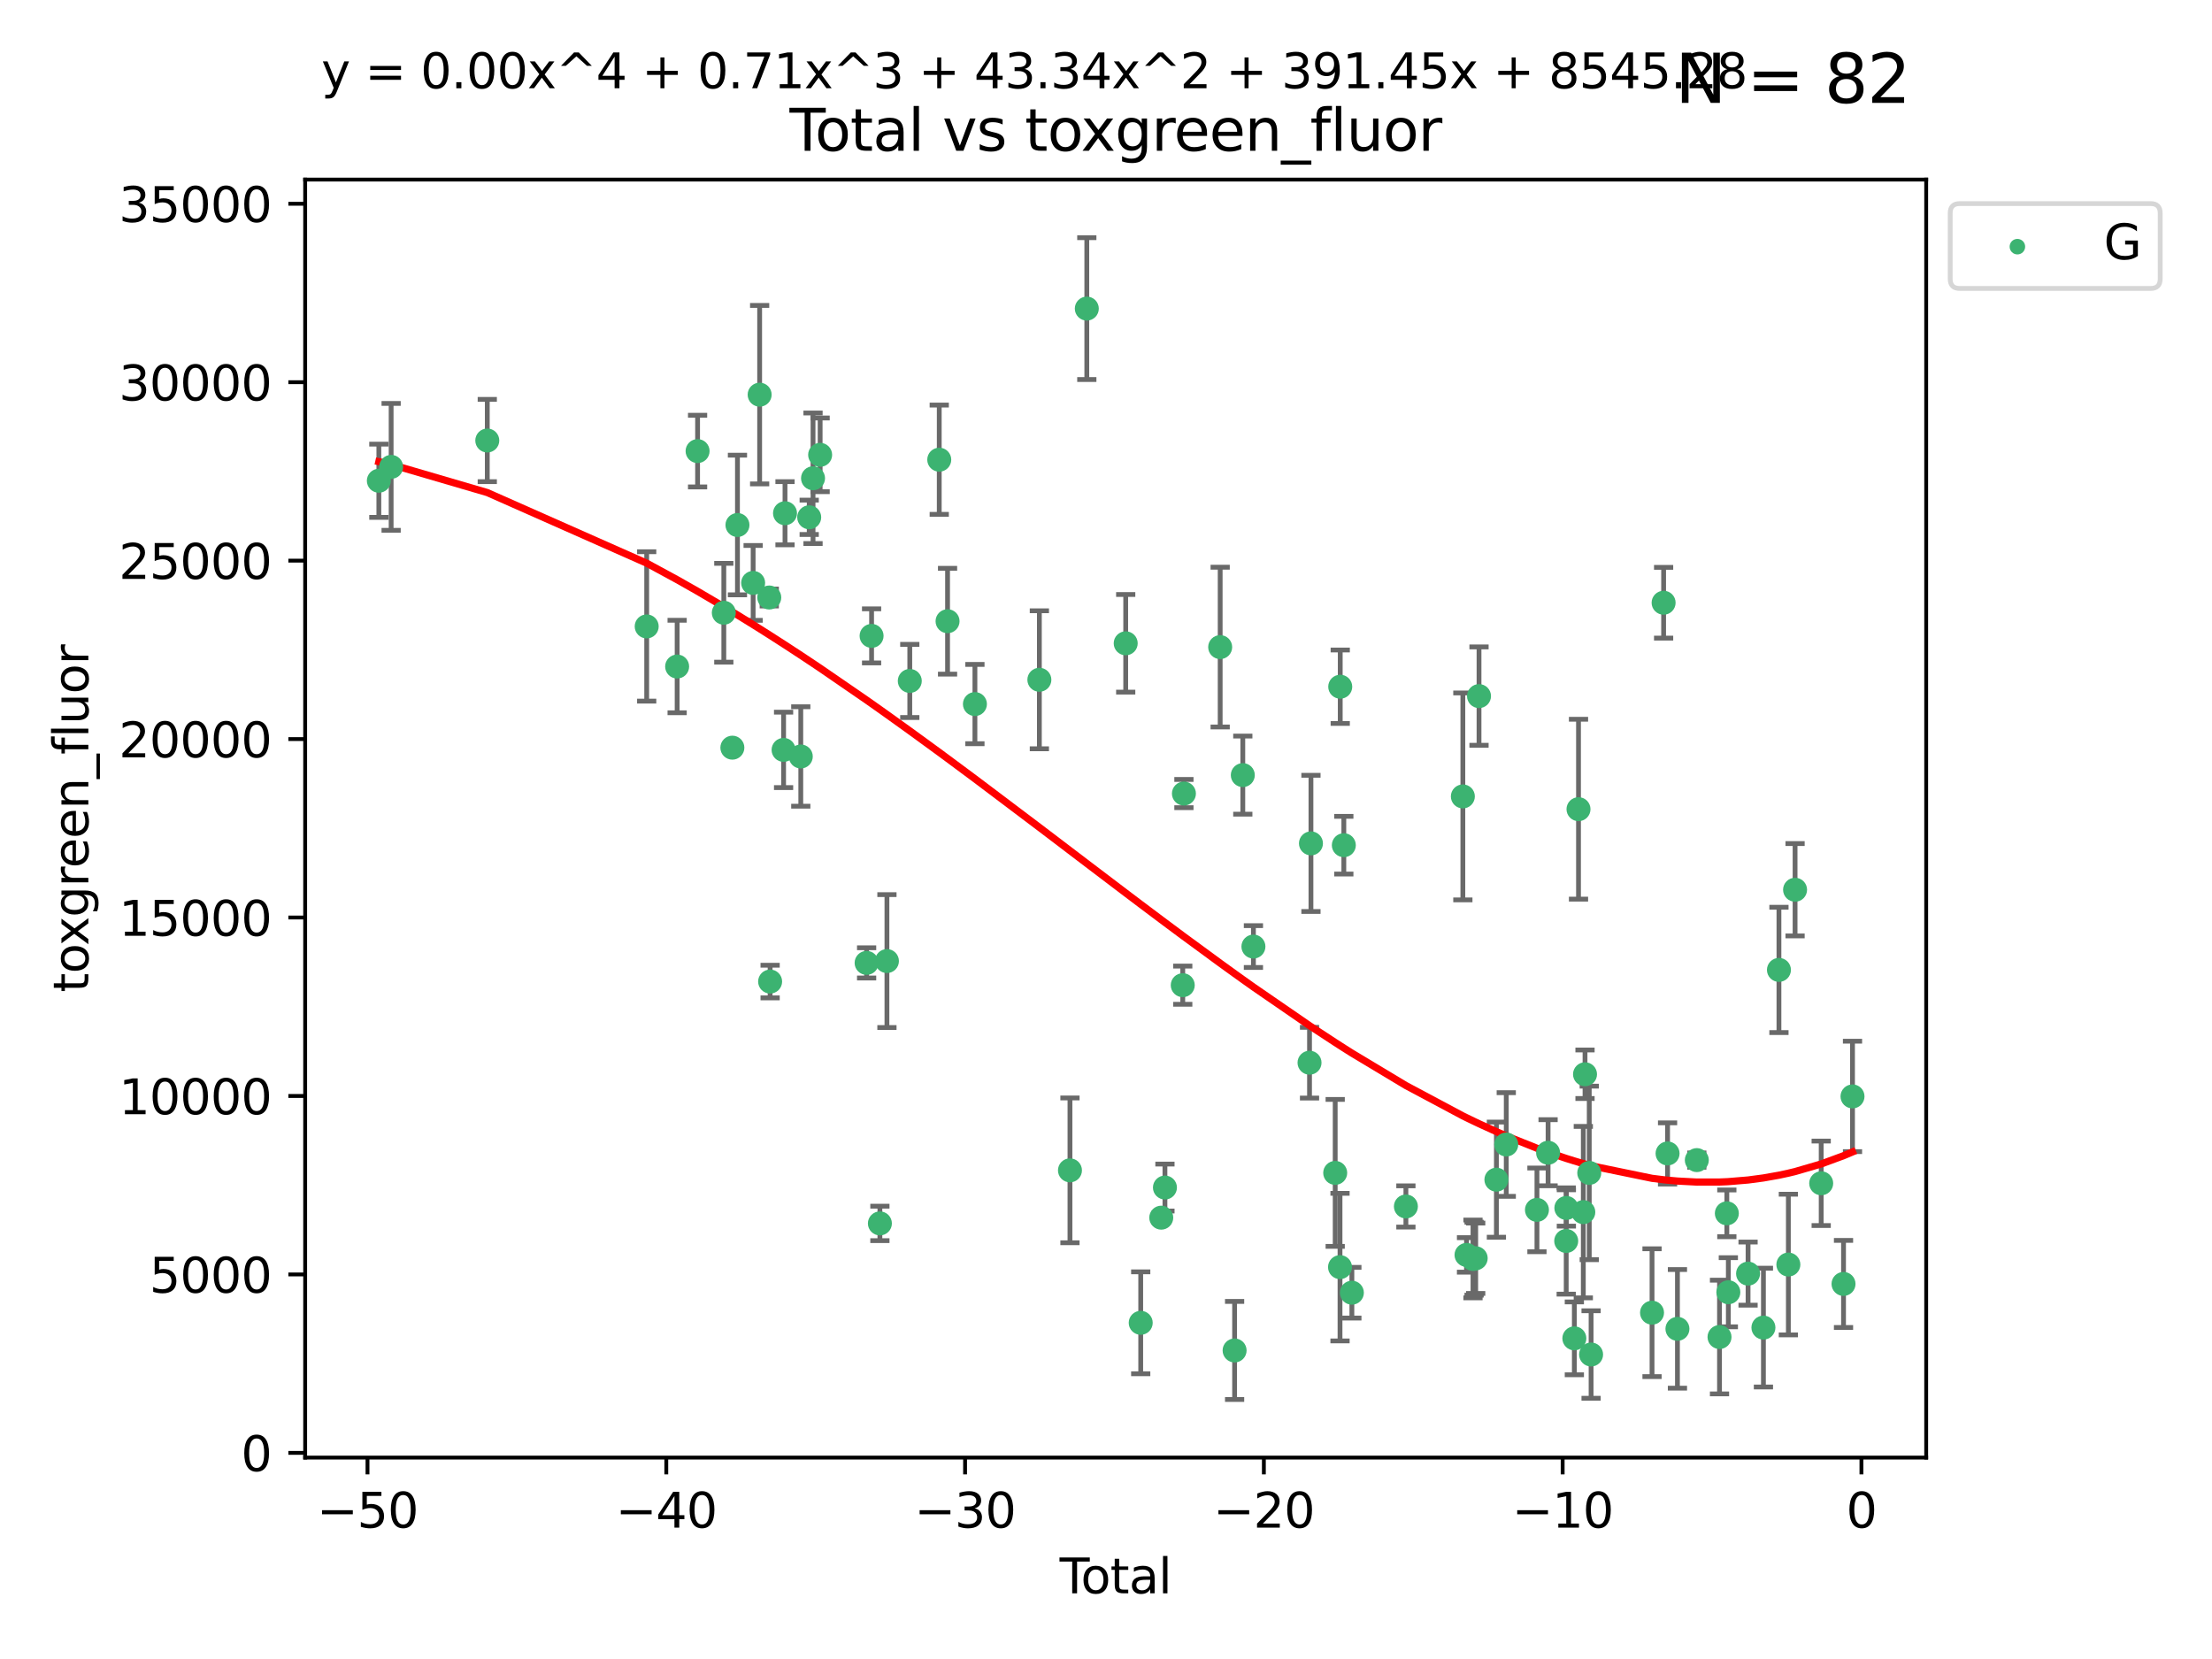 <?xml version="1.0" encoding="utf-8" standalone="no"?>
<!DOCTYPE svg PUBLIC "-//W3C//DTD SVG 1.1//EN"
  "http://www.w3.org/Graphics/SVG/1.1/DTD/svg11.dtd">
<svg xmlns:xlink="http://www.w3.org/1999/xlink" width="460.8pt" height="345.6pt" viewBox="0 0 460.8 345.6" xmlns="http://www.w3.org/2000/svg" version="1.1">
 <defs>
  <style type="text/css">*{stroke-linejoin: round; stroke-linecap: butt}</style>
 </defs>
 <g id="figure_1">
  <g id="patch_1">
   <path d="M 0 345.6 
L 460.8 345.6 
L 460.8 0 
L 0 0 
z
" style="fill: #ffffff"/>
  </g>
  <g id="axes_1">
   <g id="patch_2">
    <path d="M 63.571 303.64 
L 401.26 303.64 
L 401.26 37.411 
L 63.571 37.411 
z
" style="fill: #ffffff"/>
   </g>
   <g id="PathCollection_1">
    <defs>
     <path id="mf0a338e83d" d="M 0 1.118 
C 0.297 1.118 0.581 1 0.791 0.791 
C 1 0.581 1.118 0.297 1.118 0 
C 1.118 -0.297 1 -0.581 0.791 -0.791 
C 0.581 -1 0.297 -1.118 0 -1.118 
C -0.297 -1.118 -0.581 -1 -0.791 -0.791 
C -1 -0.581 -1.118 -0.297 -1.118 0 
C -1.118 0.297 -1 0.581 -0.791 0.791 
C -0.581 1 -0.297 1.118 0 1.118 
z
" style="stroke: #3cb371"/>
    </defs>
    <g clip-path="url(#p1008e64f79)">
     <use xlink:href="#mf0a338e83d" x="78.921" y="100.148" style="fill: #3cb371; stroke: #3cb371"/>
     <use xlink:href="#mf0a338e83d" x="81.481" y="97.261" style="fill: #3cb371; stroke: #3cb371"/>
     <use xlink:href="#mf0a338e83d" x="101.51" y="91.767" style="fill: #3cb371; stroke: #3cb371"/>
     <use xlink:href="#mf0a338e83d" x="134.718" y="130.495" style="fill: #3cb371; stroke: #3cb371"/>
     <use xlink:href="#mf0a338e83d" x="141.06" y="138.85" style="fill: #3cb371; stroke: #3cb371"/>
     <use xlink:href="#mf0a338e83d" x="145.32" y="93.971" style="fill: #3cb371; stroke: #3cb371"/>
     <use xlink:href="#mf0a338e83d" x="150.783" y="127.647" style="fill: #3cb371; stroke: #3cb371"/>
     <use xlink:href="#mf0a338e83d" x="152.565" y="155.753" style="fill: #3cb371; stroke: #3cb371"/>
     <use xlink:href="#mf0a338e83d" x="153.626" y="109.367" style="fill: #3cb371; stroke: #3cb371"/>
     <use xlink:href="#mf0a338e83d" x="156.893" y="121.431" style="fill: #3cb371; stroke: #3cb371"/>
     <use xlink:href="#mf0a338e83d" x="158.248" y="82.216" style="fill: #3cb371; stroke: #3cb371"/>
     <use xlink:href="#mf0a338e83d" x="160.252" y="124.469" style="fill: #3cb371; stroke: #3cb371"/>
     <use xlink:href="#mf0a338e83d" x="160.43" y="204.475" style="fill: #3cb371; stroke: #3cb371"/>
     <use xlink:href="#mf0a338e83d" x="163.235" y="156.216" style="fill: #3cb371; stroke: #3cb371"/>
     <use xlink:href="#mf0a338e83d" x="163.533" y="106.915" style="fill: #3cb371; stroke: #3cb371"/>
     <use xlink:href="#mf0a338e83d" x="166.818" y="157.589" style="fill: #3cb371; stroke: #3cb371"/>
     <use xlink:href="#mf0a338e83d" x="168.572" y="107.762" style="fill: #3cb371; stroke: #3cb371"/>
     <use xlink:href="#mf0a338e83d" x="169.37" y="99.628" style="fill: #3cb371; stroke: #3cb371"/>
     <use xlink:href="#mf0a338e83d" x="170.85" y="94.75" style="fill: #3cb371; stroke: #3cb371"/>
     <use xlink:href="#mf0a338e83d" x="180.532" y="200.587" style="fill: #3cb371; stroke: #3cb371"/>
     <use xlink:href="#mf0a338e83d" x="181.567" y="132.467" style="fill: #3cb371; stroke: #3cb371"/>
     <use xlink:href="#mf0a338e83d" x="183.298" y="254.859" style="fill: #3cb371; stroke: #3cb371"/>
     <use xlink:href="#mf0a338e83d" x="184.764" y="200.208" style="fill: #3cb371; stroke: #3cb371"/>
     <use xlink:href="#mf0a338e83d" x="189.525" y="141.853" style="fill: #3cb371; stroke: #3cb371"/>
     <use xlink:href="#mf0a338e83d" x="195.663" y="95.762" style="fill: #3cb371; stroke: #3cb371"/>
     <use xlink:href="#mf0a338e83d" x="197.393" y="129.411" style="fill: #3cb371; stroke: #3cb371"/>
     <use xlink:href="#mf0a338e83d" x="203.094" y="146.671" style="fill: #3cb371; stroke: #3cb371"/>
     <use xlink:href="#mf0a338e83d" x="216.52" y="141.609" style="fill: #3cb371; stroke: #3cb371"/>
     <use xlink:href="#mf0a338e83d" x="222.893" y="243.806" style="fill: #3cb371; stroke: #3cb371"/>
     <use xlink:href="#mf0a338e83d" x="226.402" y="64.286" style="fill: #3cb371; stroke: #3cb371"/>
     <use xlink:href="#mf0a338e83d" x="234.505" y="134.014" style="fill: #3cb371; stroke: #3cb371"/>
     <use xlink:href="#mf0a338e83d" x="237.632" y="275.566" style="fill: #3cb371; stroke: #3cb371"/>
     <use xlink:href="#mf0a338e83d" x="241.911" y="253.661" style="fill: #3cb371; stroke: #3cb371"/>
     <use xlink:href="#mf0a338e83d" x="242.678" y="247.387" style="fill: #3cb371; stroke: #3cb371"/>
     <use xlink:href="#mf0a338e83d" x="246.389" y="205.233" style="fill: #3cb371; stroke: #3cb371"/>
     <use xlink:href="#mf0a338e83d" x="246.632" y="165.313" style="fill: #3cb371; stroke: #3cb371"/>
     <use xlink:href="#mf0a338e83d" x="254.185" y="134.804" style="fill: #3cb371; stroke: #3cb371"/>
     <use xlink:href="#mf0a338e83d" x="257.19" y="281.325" style="fill: #3cb371; stroke: #3cb371"/>
     <use xlink:href="#mf0a338e83d" x="258.899" y="161.471" style="fill: #3cb371; stroke: #3cb371"/>
     <use xlink:href="#mf0a338e83d" x="261.111" y="197.186" style="fill: #3cb371; stroke: #3cb371"/>
     <use xlink:href="#mf0a338e83d" x="272.798" y="221.381" style="fill: #3cb371; stroke: #3cb371"/>
     <use xlink:href="#mf0a338e83d" x="273.095" y="175.692" style="fill: #3cb371; stroke: #3cb371"/>
     <use xlink:href="#mf0a338e83d" x="278.147" y="244.335" style="fill: #3cb371; stroke: #3cb371"/>
     <use xlink:href="#mf0a338e83d" x="279.15" y="263.967" style="fill: #3cb371; stroke: #3cb371"/>
     <use xlink:href="#mf0a338e83d" x="279.196" y="143.057" style="fill: #3cb371; stroke: #3cb371"/>
     <use xlink:href="#mf0a338e83d" x="279.944" y="176.07" style="fill: #3cb371; stroke: #3cb371"/>
     <use xlink:href="#mf0a338e83d" x="281.619" y="269.292" style="fill: #3cb371; stroke: #3cb371"/>
     <use xlink:href="#mf0a338e83d" x="292.874" y="251.327" style="fill: #3cb371; stroke: #3cb371"/>
     <use xlink:href="#mf0a338e83d" x="304.74" y="165.908" style="fill: #3cb371; stroke: #3cb371"/>
     <use xlink:href="#mf0a338e83d" x="305.503" y="261.421" style="fill: #3cb371; stroke: #3cb371"/>
     <use xlink:href="#mf0a338e83d" x="306.852" y="262.264" style="fill: #3cb371; stroke: #3cb371"/>
     <use xlink:href="#mf0a338e83d" x="307.081" y="262.208" style="fill: #3cb371; stroke: #3cb371"/>
     <use xlink:href="#mf0a338e83d" x="307.414" y="262.112" style="fill: #3cb371; stroke: #3cb371"/>
     <use xlink:href="#mf0a338e83d" x="308.106" y="145.01" style="fill: #3cb371; stroke: #3cb371"/>
     <use xlink:href="#mf0a338e83d" x="311.728" y="245.746" style="fill: #3cb371; stroke: #3cb371"/>
     <use xlink:href="#mf0a338e83d" x="313.781" y="238.421" style="fill: #3cb371; stroke: #3cb371"/>
     <use xlink:href="#mf0a338e83d" x="320.174" y="252.039" style="fill: #3cb371; stroke: #3cb371"/>
     <use xlink:href="#mf0a338e83d" x="322.494" y="240.137" style="fill: #3cb371; stroke: #3cb371"/>
     <use xlink:href="#mf0a338e83d" x="326.27" y="258.52" style="fill: #3cb371; stroke: #3cb371"/>
     <use xlink:href="#mf0a338e83d" x="326.302" y="251.637" style="fill: #3cb371; stroke: #3cb371"/>
     <use xlink:href="#mf0a338e83d" x="327.966" y="278.805" style="fill: #3cb371; stroke: #3cb371"/>
     <use xlink:href="#mf0a338e83d" x="328.832" y="168.568" style="fill: #3cb371; stroke: #3cb371"/>
     <use xlink:href="#mf0a338e83d" x="329.833" y="252.509" style="fill: #3cb371; stroke: #3cb371"/>
     <use xlink:href="#mf0a338e83d" x="330.188" y="223.788" style="fill: #3cb371; stroke: #3cb371"/>
     <use xlink:href="#mf0a338e83d" x="331.07" y="244.339" style="fill: #3cb371; stroke: #3cb371"/>
     <use xlink:href="#mf0a338e83d" x="331.453" y="282.168" style="fill: #3cb371; stroke: #3cb371"/>
     <use xlink:href="#mf0a338e83d" x="344.148" y="273.456" style="fill: #3cb371; stroke: #3cb371"/>
     <use xlink:href="#mf0a338e83d" x="346.561" y="125.561" style="fill: #3cb371; stroke: #3cb371"/>
     <use xlink:href="#mf0a338e83d" x="347.385" y="240.287" style="fill: #3cb371; stroke: #3cb371"/>
     <use xlink:href="#mf0a338e83d" x="349.442" y="276.822" style="fill: #3cb371; stroke: #3cb371"/>
     <use xlink:href="#mf0a338e83d" x="353.478" y="241.67" style="fill: #3cb371; stroke: #3cb371"/>
     <use xlink:href="#mf0a338e83d" x="358.206" y="278.528" style="fill: #3cb371; stroke: #3cb371"/>
     <use xlink:href="#mf0a338e83d" x="359.732" y="252.76" style="fill: #3cb371; stroke: #3cb371"/>
     <use xlink:href="#mf0a338e83d" x="360.045" y="269.199" style="fill: #3cb371; stroke: #3cb371"/>
     <use xlink:href="#mf0a338e83d" x="364.154" y="265.318" style="fill: #3cb371; stroke: #3cb371"/>
     <use xlink:href="#mf0a338e83d" x="367.354" y="276.562" style="fill: #3cb371; stroke: #3cb371"/>
     <use xlink:href="#mf0a338e83d" x="370.586" y="202.048" style="fill: #3cb371; stroke: #3cb371"/>
     <use xlink:href="#mf0a338e83d" x="372.549" y="263.428" style="fill: #3cb371; stroke: #3cb371"/>
     <use xlink:href="#mf0a338e83d" x="373.946" y="185.35" style="fill: #3cb371; stroke: #3cb371"/>
     <use xlink:href="#mf0a338e83d" x="379.388" y="246.501" style="fill: #3cb371; stroke: #3cb371"/>
     <use xlink:href="#mf0a338e83d" x="384.039" y="267.466" style="fill: #3cb371; stroke: #3cb371"/>
     <use xlink:href="#mf0a338e83d" x="385.911" y="228.404" style="fill: #3cb371; stroke: #3cb371"/>
    </g>
   </g>
   <g id="matplotlib.axis_1">
    <g id="xtick_1">
     <g id="line2d_1">
      <defs>
       <path id="m9630730ff4" d="M 0 0 
L 0 3.5 
" style="stroke: #000000; stroke-width: 0.8"/>
      </defs>
      <g>
       <use xlink:href="#m9630730ff4" x="76.557" y="303.64" style="stroke: #000000; stroke-width: 0.8"/>
      </g>
     </g>
     <g id="text_1">
      <!-- −50 -->
      <g transform="translate(66.005 318.238)scale(0.1 -0.1)">
       <defs>
        <path id="DejaVuSans-2212" d="M 678 2272 
L 4684 2272 
L 4684 1741 
L 678 1741 
L 678 2272 
z
" transform="scale(0.016)"/>
        <path id="DejaVuSans-35" d="M 691 4666 
L 3169 4666 
L 3169 4134 
L 1269 4134 
L 1269 2991 
Q 1406 3038 1543 3061 
Q 1681 3084 1819 3084 
Q 2600 3084 3056 2656 
Q 3513 2228 3513 1497 
Q 3513 744 3044 326 
Q 2575 -91 1722 -91 
Q 1428 -91 1123 -41 
Q 819 9 494 109 
L 494 744 
Q 775 591 1075 516 
Q 1375 441 1709 441 
Q 2250 441 2565 725 
Q 2881 1009 2881 1497 
Q 2881 1984 2565 2268 
Q 2250 2553 1709 2553 
Q 1456 2553 1204 2497 
Q 953 2441 691 2322 
L 691 4666 
z
" transform="scale(0.016)"/>
        <path id="DejaVuSans-30" d="M 2034 4250 
Q 1547 4250 1301 3770 
Q 1056 3291 1056 2328 
Q 1056 1369 1301 889 
Q 1547 409 2034 409 
Q 2525 409 2770 889 
Q 3016 1369 3016 2328 
Q 3016 3291 2770 3770 
Q 2525 4250 2034 4250 
z
M 2034 4750 
Q 2819 4750 3233 4129 
Q 3647 3509 3647 2328 
Q 3647 1150 3233 529 
Q 2819 -91 2034 -91 
Q 1250 -91 836 529 
Q 422 1150 422 2328 
Q 422 3509 836 4129 
Q 1250 4750 2034 4750 
z
" transform="scale(0.016)"/>
       </defs>
       <use xlink:href="#DejaVuSans-2212"/>
       <use xlink:href="#DejaVuSans-35" x="83.789"/>
       <use xlink:href="#DejaVuSans-30" x="147.412"/>
      </g>
     </g>
    </g>
    <g id="xtick_2">
     <g id="line2d_2">
      <g>
       <use xlink:href="#m9630730ff4" x="138.8" y="303.64" style="stroke: #000000; stroke-width: 0.8"/>
      </g>
     </g>
     <g id="text_2">
      <!-- −40 -->
      <g transform="translate(128.248 318.238)scale(0.1 -0.1)">
       <defs>
        <path id="DejaVuSans-34" d="M 2419 4116 
L 825 1625 
L 2419 1625 
L 2419 4116 
z
M 2253 4666 
L 3047 4666 
L 3047 1625 
L 3713 1625 
L 3713 1100 
L 3047 1100 
L 3047 0 
L 2419 0 
L 2419 1100 
L 313 1100 
L 313 1709 
L 2253 4666 
z
" transform="scale(0.016)"/>
       </defs>
       <use xlink:href="#DejaVuSans-2212"/>
       <use xlink:href="#DejaVuSans-34" x="83.789"/>
       <use xlink:href="#DejaVuSans-30" x="147.412"/>
      </g>
     </g>
    </g>
    <g id="xtick_3">
     <g id="line2d_3">
      <g>
       <use xlink:href="#m9630730ff4" x="201.043" y="303.64" style="stroke: #000000; stroke-width: 0.8"/>
      </g>
     </g>
     <g id="text_3">
      <!-- −30 -->
      <g transform="translate(190.491 318.238)scale(0.1 -0.1)">
       <defs>
        <path id="DejaVuSans-33" d="M 2597 2516 
Q 3050 2419 3304 2112 
Q 3559 1806 3559 1356 
Q 3559 666 3084 287 
Q 2609 -91 1734 -91 
Q 1441 -91 1130 -33 
Q 819 25 488 141 
L 488 750 
Q 750 597 1062 519 
Q 1375 441 1716 441 
Q 2309 441 2620 675 
Q 2931 909 2931 1356 
Q 2931 1769 2642 2001 
Q 2353 2234 1838 2234 
L 1294 2234 
L 1294 2753 
L 1863 2753 
Q 2328 2753 2575 2939 
Q 2822 3125 2822 3475 
Q 2822 3834 2567 4026 
Q 2313 4219 1838 4219 
Q 1578 4219 1281 4162 
Q 984 4106 628 3988 
L 628 4550 
Q 988 4650 1302 4700 
Q 1616 4750 1894 4750 
Q 2613 4750 3031 4423 
Q 3450 4097 3450 3541 
Q 3450 3153 3228 2886 
Q 3006 2619 2597 2516 
z
" transform="scale(0.016)"/>
       </defs>
       <use xlink:href="#DejaVuSans-2212"/>
       <use xlink:href="#DejaVuSans-33" x="83.789"/>
       <use xlink:href="#DejaVuSans-30" x="147.412"/>
      </g>
     </g>
    </g>
    <g id="xtick_4">
     <g id="line2d_4">
      <g>
       <use xlink:href="#m9630730ff4" x="263.286" y="303.64" style="stroke: #000000; stroke-width: 0.8"/>
      </g>
     </g>
     <g id="text_4">
      <!-- −20 -->
      <g transform="translate(252.734 318.238)scale(0.1 -0.1)">
       <defs>
        <path id="DejaVuSans-32" d="M 1228 531 
L 3431 531 
L 3431 0 
L 469 0 
L 469 531 
Q 828 903 1448 1529 
Q 2069 2156 2228 2338 
Q 2531 2678 2651 2914 
Q 2772 3150 2772 3378 
Q 2772 3750 2511 3984 
Q 2250 4219 1831 4219 
Q 1534 4219 1204 4116 
Q 875 4013 500 3803 
L 500 4441 
Q 881 4594 1212 4672 
Q 1544 4750 1819 4750 
Q 2544 4750 2975 4387 
Q 3406 4025 3406 3419 
Q 3406 3131 3298 2873 
Q 3191 2616 2906 2266 
Q 2828 2175 2409 1742 
Q 1991 1309 1228 531 
z
" transform="scale(0.016)"/>
       </defs>
       <use xlink:href="#DejaVuSans-2212"/>
       <use xlink:href="#DejaVuSans-32" x="83.789"/>
       <use xlink:href="#DejaVuSans-30" x="147.412"/>
      </g>
     </g>
    </g>
    <g id="xtick_5">
     <g id="line2d_5">
      <g>
       <use xlink:href="#m9630730ff4" x="325.529" y="303.64" style="stroke: #000000; stroke-width: 0.8"/>
      </g>
     </g>
     <g id="text_5">
      <!-- −10 -->
      <g transform="translate(314.977 318.238)scale(0.1 -0.1)">
       <defs>
        <path id="DejaVuSans-31" d="M 794 531 
L 1825 531 
L 1825 4091 
L 703 3866 
L 703 4441 
L 1819 4666 
L 2450 4666 
L 2450 531 
L 3481 531 
L 3481 0 
L 794 0 
L 794 531 
z
" transform="scale(0.016)"/>
       </defs>
       <use xlink:href="#DejaVuSans-2212"/>
       <use xlink:href="#DejaVuSans-31" x="83.789"/>
       <use xlink:href="#DejaVuSans-30" x="147.412"/>
      </g>
     </g>
    </g>
    <g id="xtick_6">
     <g id="line2d_6">
      <g>
       <use xlink:href="#m9630730ff4" x="387.772" y="303.64" style="stroke: #000000; stroke-width: 0.8"/>
      </g>
     </g>
     <g id="text_6">
      <!-- 0 -->
      <g transform="translate(384.591 318.238)scale(0.1 -0.1)">
       <use xlink:href="#DejaVuSans-30"/>
      </g>
     </g>
    </g>
    <g id="text_7">
     <!-- Total -->
     <g transform="translate(220.739 331.917)scale(0.1 -0.1)">
      <defs>
       <path id="DejaVuSans-54" d="M -19 4666 
L 3928 4666 
L 3928 4134 
L 2272 4134 
L 2272 0 
L 1638 0 
L 1638 4134 
L -19 4134 
L -19 4666 
z
" transform="scale(0.016)"/>
       <path id="DejaVuSans-6f" d="M 1959 3097 
Q 1497 3097 1228 2736 
Q 959 2375 959 1747 
Q 959 1119 1226 758 
Q 1494 397 1959 397 
Q 2419 397 2687 759 
Q 2956 1122 2956 1747 
Q 2956 2369 2687 2733 
Q 2419 3097 1959 3097 
z
M 1959 3584 
Q 2709 3584 3137 3096 
Q 3566 2609 3566 1747 
Q 3566 888 3137 398 
Q 2709 -91 1959 -91 
Q 1206 -91 779 398 
Q 353 888 353 1747 
Q 353 2609 779 3096 
Q 1206 3584 1959 3584 
z
" transform="scale(0.016)"/>
       <path id="DejaVuSans-74" d="M 1172 4494 
L 1172 3500 
L 2356 3500 
L 2356 3053 
L 1172 3053 
L 1172 1153 
Q 1172 725 1289 603 
Q 1406 481 1766 481 
L 2356 481 
L 2356 0 
L 1766 0 
Q 1100 0 847 248 
Q 594 497 594 1153 
L 594 3053 
L 172 3053 
L 172 3500 
L 594 3500 
L 594 4494 
L 1172 4494 
z
" transform="scale(0.016)"/>
       <path id="DejaVuSans-61" d="M 2194 1759 
Q 1497 1759 1228 1600 
Q 959 1441 959 1056 
Q 959 750 1161 570 
Q 1363 391 1709 391 
Q 2188 391 2477 730 
Q 2766 1069 2766 1631 
L 2766 1759 
L 2194 1759 
z
M 3341 1997 
L 3341 0 
L 2766 0 
L 2766 531 
Q 2569 213 2275 61 
Q 1981 -91 1556 -91 
Q 1019 -91 701 211 
Q 384 513 384 1019 
Q 384 1609 779 1909 
Q 1175 2209 1959 2209 
L 2766 2209 
L 2766 2266 
Q 2766 2663 2505 2880 
Q 2244 3097 1772 3097 
Q 1472 3097 1187 3025 
Q 903 2953 641 2809 
L 641 3341 
Q 956 3463 1253 3523 
Q 1550 3584 1831 3584 
Q 2591 3584 2966 3190 
Q 3341 2797 3341 1997 
z
" transform="scale(0.016)"/>
       <path id="DejaVuSans-6c" d="M 603 4863 
L 1178 4863 
L 1178 0 
L 603 0 
L 603 4863 
z
" transform="scale(0.016)"/>
      </defs>
      <use xlink:href="#DejaVuSans-54"/>
      <use xlink:href="#DejaVuSans-6f" x="44.084"/>
      <use xlink:href="#DejaVuSans-74" x="105.266"/>
      <use xlink:href="#DejaVuSans-61" x="144.475"/>
      <use xlink:href="#DejaVuSans-6c" x="205.754"/>
     </g>
    </g>
   </g>
   <g id="matplotlib.axis_2">
    <g id="ytick_1">
     <g id="line2d_7">
      <defs>
       <path id="macfcdb417a" d="M 0 0 
L -3.5 0 
" style="stroke: #000000; stroke-width: 0.8"/>
      </defs>
      <g>
       <use xlink:href="#macfcdb417a" x="63.571" y="302.657" style="stroke: #000000; stroke-width: 0.8"/>
      </g>
     </g>
     <g id="text_8">
      <!-- 0 -->
      <g transform="translate(50.209 306.456)scale(0.1 -0.1)">
       <use xlink:href="#DejaVuSans-30"/>
      </g>
     </g>
    </g>
    <g id="ytick_2">
     <g id="line2d_8">
      <g>
       <use xlink:href="#macfcdb417a" x="63.571" y="265.484" style="stroke: #000000; stroke-width: 0.8"/>
      </g>
     </g>
     <g id="text_9">
      <!-- 5000 -->
      <g transform="translate(31.121 269.283)scale(0.1 -0.1)">
       <use xlink:href="#DejaVuSans-35"/>
       <use xlink:href="#DejaVuSans-30" x="63.623"/>
       <use xlink:href="#DejaVuSans-30" x="127.246"/>
       <use xlink:href="#DejaVuSans-30" x="190.869"/>
      </g>
     </g>
    </g>
    <g id="ytick_3">
     <g id="line2d_9">
      <g>
       <use xlink:href="#macfcdb417a" x="63.571" y="228.311" style="stroke: #000000; stroke-width: 0.8"/>
      </g>
     </g>
     <g id="text_10">
      <!-- 10000 -->
      <g transform="translate(24.759 232.11)scale(0.1 -0.1)">
       <use xlink:href="#DejaVuSans-31"/>
       <use xlink:href="#DejaVuSans-30" x="63.623"/>
       <use xlink:href="#DejaVuSans-30" x="127.246"/>
       <use xlink:href="#DejaVuSans-30" x="190.869"/>
       <use xlink:href="#DejaVuSans-30" x="254.492"/>
      </g>
     </g>
    </g>
    <g id="ytick_4">
     <g id="line2d_10">
      <g>
       <use xlink:href="#macfcdb417a" x="63.571" y="191.138" style="stroke: #000000; stroke-width: 0.8"/>
      </g>
     </g>
     <g id="text_11">
      <!-- 15000 -->
      <g transform="translate(24.759 194.937)scale(0.1 -0.1)">
       <use xlink:href="#DejaVuSans-31"/>
       <use xlink:href="#DejaVuSans-35" x="63.623"/>
       <use xlink:href="#DejaVuSans-30" x="127.246"/>
       <use xlink:href="#DejaVuSans-30" x="190.869"/>
       <use xlink:href="#DejaVuSans-30" x="254.492"/>
      </g>
     </g>
    </g>
    <g id="ytick_5">
     <g id="line2d_11">
      <g>
       <use xlink:href="#macfcdb417a" x="63.571" y="153.965" style="stroke: #000000; stroke-width: 0.8"/>
      </g>
     </g>
     <g id="text_12">
      <!-- 20000 -->
      <g transform="translate(24.759 157.764)scale(0.1 -0.1)">
       <use xlink:href="#DejaVuSans-32"/>
       <use xlink:href="#DejaVuSans-30" x="63.623"/>
       <use xlink:href="#DejaVuSans-30" x="127.246"/>
       <use xlink:href="#DejaVuSans-30" x="190.869"/>
       <use xlink:href="#DejaVuSans-30" x="254.492"/>
      </g>
     </g>
    </g>
    <g id="ytick_6">
     <g id="line2d_12">
      <g>
       <use xlink:href="#macfcdb417a" x="63.571" y="116.792" style="stroke: #000000; stroke-width: 0.8"/>
      </g>
     </g>
     <g id="text_13">
      <!-- 25000 -->
      <g transform="translate(24.759 120.591)scale(0.1 -0.1)">
       <use xlink:href="#DejaVuSans-32"/>
       <use xlink:href="#DejaVuSans-35" x="63.623"/>
       <use xlink:href="#DejaVuSans-30" x="127.246"/>
       <use xlink:href="#DejaVuSans-30" x="190.869"/>
       <use xlink:href="#DejaVuSans-30" x="254.492"/>
      </g>
     </g>
    </g>
    <g id="ytick_7">
     <g id="line2d_13">
      <g>
       <use xlink:href="#macfcdb417a" x="63.571" y="79.619" style="stroke: #000000; stroke-width: 0.8"/>
      </g>
     </g>
     <g id="text_14">
      <!-- 30000 -->
      <g transform="translate(24.759 83.418)scale(0.1 -0.1)">
       <use xlink:href="#DejaVuSans-33"/>
       <use xlink:href="#DejaVuSans-30" x="63.623"/>
       <use xlink:href="#DejaVuSans-30" x="127.246"/>
       <use xlink:href="#DejaVuSans-30" x="190.869"/>
       <use xlink:href="#DejaVuSans-30" x="254.492"/>
      </g>
     </g>
    </g>
    <g id="ytick_8">
     <g id="line2d_14">
      <g>
       <use xlink:href="#macfcdb417a" x="63.571" y="42.445" style="stroke: #000000; stroke-width: 0.8"/>
      </g>
     </g>
     <g id="text_15">
      <!-- 35000 -->
      <g transform="translate(24.759 46.245)scale(0.1 -0.1)">
       <use xlink:href="#DejaVuSans-33"/>
       <use xlink:href="#DejaVuSans-35" x="63.623"/>
       <use xlink:href="#DejaVuSans-30" x="127.246"/>
       <use xlink:href="#DejaVuSans-30" x="190.869"/>
       <use xlink:href="#DejaVuSans-30" x="254.492"/>
      </g>
     </g>
    </g>
    <g id="text_16">
     <!-- toxgreen_fluor -->
     <g transform="translate(18.401 206.72)rotate(-90)scale(0.1 -0.1)">
      <defs>
       <path id="DejaVuSans-78" d="M 3513 3500 
L 2247 1797 
L 3578 0 
L 2900 0 
L 1881 1375 
L 863 0 
L 184 0 
L 1544 1831 
L 300 3500 
L 978 3500 
L 1906 2253 
L 2834 3500 
L 3513 3500 
z
" transform="scale(0.016)"/>
       <path id="DejaVuSans-67" d="M 2906 1791 
Q 2906 2416 2648 2759 
Q 2391 3103 1925 3103 
Q 1463 3103 1205 2759 
Q 947 2416 947 1791 
Q 947 1169 1205 825 
Q 1463 481 1925 481 
Q 2391 481 2648 825 
Q 2906 1169 2906 1791 
z
M 3481 434 
Q 3481 -459 3084 -895 
Q 2688 -1331 1869 -1331 
Q 1566 -1331 1297 -1286 
Q 1028 -1241 775 -1147 
L 775 -588 
Q 1028 -725 1275 -790 
Q 1522 -856 1778 -856 
Q 2344 -856 2625 -561 
Q 2906 -266 2906 331 
L 2906 616 
Q 2728 306 2450 153 
Q 2172 0 1784 0 
Q 1141 0 747 490 
Q 353 981 353 1791 
Q 353 2603 747 3093 
Q 1141 3584 1784 3584 
Q 2172 3584 2450 3431 
Q 2728 3278 2906 2969 
L 2906 3500 
L 3481 3500 
L 3481 434 
z
" transform="scale(0.016)"/>
       <path id="DejaVuSans-72" d="M 2631 2963 
Q 2534 3019 2420 3045 
Q 2306 3072 2169 3072 
Q 1681 3072 1420 2755 
Q 1159 2438 1159 1844 
L 1159 0 
L 581 0 
L 581 3500 
L 1159 3500 
L 1159 2956 
Q 1341 3275 1631 3429 
Q 1922 3584 2338 3584 
Q 2397 3584 2469 3576 
Q 2541 3569 2628 3553 
L 2631 2963 
z
" transform="scale(0.016)"/>
       <path id="DejaVuSans-65" d="M 3597 1894 
L 3597 1613 
L 953 1613 
Q 991 1019 1311 708 
Q 1631 397 2203 397 
Q 2534 397 2845 478 
Q 3156 559 3463 722 
L 3463 178 
Q 3153 47 2828 -22 
Q 2503 -91 2169 -91 
Q 1331 -91 842 396 
Q 353 884 353 1716 
Q 353 2575 817 3079 
Q 1281 3584 2069 3584 
Q 2775 3584 3186 3129 
Q 3597 2675 3597 1894 
z
M 3022 2063 
Q 3016 2534 2758 2815 
Q 2500 3097 2075 3097 
Q 1594 3097 1305 2825 
Q 1016 2553 972 2059 
L 3022 2063 
z
" transform="scale(0.016)"/>
       <path id="DejaVuSans-6e" d="M 3513 2113 
L 3513 0 
L 2938 0 
L 2938 2094 
Q 2938 2591 2744 2837 
Q 2550 3084 2163 3084 
Q 1697 3084 1428 2787 
Q 1159 2491 1159 1978 
L 1159 0 
L 581 0 
L 581 3500 
L 1159 3500 
L 1159 2956 
Q 1366 3272 1645 3428 
Q 1925 3584 2291 3584 
Q 2894 3584 3203 3211 
Q 3513 2838 3513 2113 
z
" transform="scale(0.016)"/>
       <path id="DejaVuSans-5f" d="M 3263 -1063 
L 3263 -1509 
L -63 -1509 
L -63 -1063 
L 3263 -1063 
z
" transform="scale(0.016)"/>
       <path id="DejaVuSans-66" d="M 2375 4863 
L 2375 4384 
L 1825 4384 
Q 1516 4384 1395 4259 
Q 1275 4134 1275 3809 
L 1275 3500 
L 2222 3500 
L 2222 3053 
L 1275 3053 
L 1275 0 
L 697 0 
L 697 3053 
L 147 3053 
L 147 3500 
L 697 3500 
L 697 3744 
Q 697 4328 969 4595 
Q 1241 4863 1831 4863 
L 2375 4863 
z
" transform="scale(0.016)"/>
       <path id="DejaVuSans-75" d="M 544 1381 
L 544 3500 
L 1119 3500 
L 1119 1403 
Q 1119 906 1312 657 
Q 1506 409 1894 409 
Q 2359 409 2629 706 
Q 2900 1003 2900 1516 
L 2900 3500 
L 3475 3500 
L 3475 0 
L 2900 0 
L 2900 538 
Q 2691 219 2414 64 
Q 2138 -91 1772 -91 
Q 1169 -91 856 284 
Q 544 659 544 1381 
z
M 1991 3584 
L 1991 3584 
z
" transform="scale(0.016)"/>
      </defs>
      <use xlink:href="#DejaVuSans-74"/>
      <use xlink:href="#DejaVuSans-6f" x="39.209"/>
      <use xlink:href="#DejaVuSans-78" x="97.266"/>
      <use xlink:href="#DejaVuSans-67" x="156.445"/>
      <use xlink:href="#DejaVuSans-72" x="219.922"/>
      <use xlink:href="#DejaVuSans-65" x="258.785"/>
      <use xlink:href="#DejaVuSans-65" x="320.309"/>
      <use xlink:href="#DejaVuSans-6e" x="381.832"/>
      <use xlink:href="#DejaVuSans-5f" x="445.211"/>
      <use xlink:href="#DejaVuSans-66" x="495.211"/>
      <use xlink:href="#DejaVuSans-6c" x="530.416"/>
      <use xlink:href="#DejaVuSans-75" x="558.199"/>
      <use xlink:href="#DejaVuSans-6f" x="621.578"/>
      <use xlink:href="#DejaVuSans-72" x="682.76"/>
     </g>
    </g>
   </g>
   <g id="LineCollection_1">
    <path d="M 78.921 107.777 
L 78.921 92.52 
" clip-path="url(#p1008e64f79)" style="fill: none; stroke: #696969"/>
    <path d="M 81.481 110.477 
L 81.481 84.044 
" clip-path="url(#p1008e64f79)" style="fill: none; stroke: #696969"/>
    <path d="M 101.51 100.337 
L 101.51 83.197 
" clip-path="url(#p1008e64f79)" style="fill: none; stroke: #696969"/>
    <path d="M 134.718 146.055 
L 134.718 114.936 
" clip-path="url(#p1008e64f79)" style="fill: none; stroke: #696969"/>
    <path d="M 141.06 148.483 
L 141.06 129.217 
" clip-path="url(#p1008e64f79)" style="fill: none; stroke: #696969"/>
    <path d="M 145.32 101.437 
L 145.32 86.506 
" clip-path="url(#p1008e64f79)" style="fill: none; stroke: #696969"/>
    <path d="M 150.783 137.94 
L 150.783 117.355 
" clip-path="url(#p1008e64f79)" style="fill: none; stroke: #696969"/>
    <path d="M 152.565 156.309 
L 152.565 155.196 
" clip-path="url(#p1008e64f79)" style="fill: none; stroke: #696969"/>
    <path d="M 153.626 123.913 
L 153.626 94.82 
" clip-path="url(#p1008e64f79)" style="fill: none; stroke: #696969"/>
    <path d="M 156.893 129.23 
L 156.893 113.632 
" clip-path="url(#p1008e64f79)" style="fill: none; stroke: #696969"/>
    <path d="M 158.248 100.805 
L 158.248 63.628 
" clip-path="url(#p1008e64f79)" style="fill: none; stroke: #696969"/>
    <path d="M 160.252 126.236 
L 160.252 122.702 
" clip-path="url(#p1008e64f79)" style="fill: none; stroke: #696969"/>
    <path d="M 160.43 207.875 
L 160.43 201.075 
" clip-path="url(#p1008e64f79)" style="fill: none; stroke: #696969"/>
    <path d="M 163.235 164.071 
L 163.235 148.362 
" clip-path="url(#p1008e64f79)" style="fill: none; stroke: #696969"/>
    <path d="M 163.533 113.496 
L 163.533 100.334 
" clip-path="url(#p1008e64f79)" style="fill: none; stroke: #696969"/>
    <path d="M 166.818 167.95 
L 166.818 147.229 
" clip-path="url(#p1008e64f79)" style="fill: none; stroke: #696969"/>
    <path d="M 168.572 111.343 
L 168.572 104.181 
" clip-path="url(#p1008e64f79)" style="fill: none; stroke: #696969"/>
    <path d="M 169.37 113.224 
L 169.37 86.032 
" clip-path="url(#p1008e64f79)" style="fill: none; stroke: #696969"/>
    <path d="M 170.85 102.428 
L 170.85 87.072 
" clip-path="url(#p1008e64f79)" style="fill: none; stroke: #696969"/>
    <path d="M 180.532 203.737 
L 180.532 197.436 
" clip-path="url(#p1008e64f79)" style="fill: none; stroke: #696969"/>
    <path d="M 181.567 138.101 
L 181.567 126.833 
" clip-path="url(#p1008e64f79)" style="fill: none; stroke: #696969"/>
    <path d="M 183.298 258.45 
L 183.298 251.269 
" clip-path="url(#p1008e64f79)" style="fill: none; stroke: #696969"/>
    <path d="M 184.764 214.05 
L 184.764 186.365 
" clip-path="url(#p1008e64f79)" style="fill: none; stroke: #696969"/>
    <path d="M 189.525 149.472 
L 189.525 134.234 
" clip-path="url(#p1008e64f79)" style="fill: none; stroke: #696969"/>
    <path d="M 195.663 107.144 
L 195.663 84.38 
" clip-path="url(#p1008e64f79)" style="fill: none; stroke: #696969"/>
    <path d="M 197.393 140.431 
L 197.393 118.392 
" clip-path="url(#p1008e64f79)" style="fill: none; stroke: #696969"/>
    <path d="M 203.094 154.929 
L 203.094 138.413 
" clip-path="url(#p1008e64f79)" style="fill: none; stroke: #696969"/>
    <path d="M 216.52 155.985 
L 216.52 127.233 
" clip-path="url(#p1008e64f79)" style="fill: none; stroke: #696969"/>
    <path d="M 222.893 258.893 
L 222.893 228.72 
" clip-path="url(#p1008e64f79)" style="fill: none; stroke: #696969"/>
    <path d="M 226.402 79.06 
L 226.402 49.513 
" clip-path="url(#p1008e64f79)" style="fill: none; stroke: #696969"/>
    <path d="M 234.505 144.185 
L 234.505 123.843 
" clip-path="url(#p1008e64f79)" style="fill: none; stroke: #696969"/>
    <path d="M 237.632 286.183 
L 237.632 264.949 
" clip-path="url(#p1008e64f79)" style="fill: none; stroke: #696969"/>
    <path d="M 241.911 254.599 
L 241.911 252.722 
" clip-path="url(#p1008e64f79)" style="fill: none; stroke: #696969"/>
    <path d="M 242.678 252.278 
L 242.678 242.495 
" clip-path="url(#p1008e64f79)" style="fill: none; stroke: #696969"/>
    <path d="M 246.389 209.213 
L 246.389 201.253 
" clip-path="url(#p1008e64f79)" style="fill: none; stroke: #696969"/>
    <path d="M 246.632 168.252 
L 246.632 162.374 
" clip-path="url(#p1008e64f79)" style="fill: none; stroke: #696969"/>
    <path d="M 254.185 151.446 
L 254.185 118.162 
" clip-path="url(#p1008e64f79)" style="fill: none; stroke: #696969"/>
    <path d="M 257.19 291.539 
L 257.19 271.112 
" clip-path="url(#p1008e64f79)" style="fill: none; stroke: #696969"/>
    <path d="M 258.899 169.608 
L 258.899 153.333 
" clip-path="url(#p1008e64f79)" style="fill: none; stroke: #696969"/>
    <path d="M 261.111 201.541 
L 261.111 192.831 
" clip-path="url(#p1008e64f79)" style="fill: none; stroke: #696969"/>
    <path d="M 272.798 228.746 
L 272.798 214.016 
" clip-path="url(#p1008e64f79)" style="fill: none; stroke: #696969"/>
    <path d="M 273.095 189.881 
L 273.095 161.503 
" clip-path="url(#p1008e64f79)" style="fill: none; stroke: #696969"/>
    <path d="M 278.147 259.641 
L 278.147 229.029 
" clip-path="url(#p1008e64f79)" style="fill: none; stroke: #696969"/>
    <path d="M 279.15 279.338 
L 279.15 248.596 
" clip-path="url(#p1008e64f79)" style="fill: none; stroke: #696969"/>
    <path d="M 279.196 150.71 
L 279.196 135.405 
" clip-path="url(#p1008e64f79)" style="fill: none; stroke: #696969"/>
    <path d="M 279.944 182.078 
L 279.944 170.063 
" clip-path="url(#p1008e64f79)" style="fill: none; stroke: #696969"/>
    <path d="M 281.619 274.575 
L 281.619 264.01 
" clip-path="url(#p1008e64f79)" style="fill: none; stroke: #696969"/>
    <path d="M 292.874 255.621 
L 292.874 247.034 
" clip-path="url(#p1008e64f79)" style="fill: none; stroke: #696969"/>
    <path d="M 304.74 187.463 
L 304.74 144.352 
" clip-path="url(#p1008e64f79)" style="fill: none; stroke: #696969"/>
    <path d="M 305.503 265.016 
L 305.503 257.825 
" clip-path="url(#p1008e64f79)" style="fill: none; stroke: #696969"/>
    <path d="M 306.852 270.369 
L 306.852 254.159 
" clip-path="url(#p1008e64f79)" style="fill: none; stroke: #696969"/>
    <path d="M 307.081 269.809 
L 307.081 254.608 
" clip-path="url(#p1008e64f79)" style="fill: none; stroke: #696969"/>
    <path d="M 307.414 269.441 
L 307.414 254.783 
" clip-path="url(#p1008e64f79)" style="fill: none; stroke: #696969"/>
    <path d="M 308.106 155.257 
L 308.106 134.762 
" clip-path="url(#p1008e64f79)" style="fill: none; stroke: #696969"/>
    <path d="M 311.728 257.74 
L 311.728 233.751 
" clip-path="url(#p1008e64f79)" style="fill: none; stroke: #696969"/>
    <path d="M 313.781 249.221 
L 313.781 227.622 
" clip-path="url(#p1008e64f79)" style="fill: none; stroke: #696969"/>
    <path d="M 320.174 260.759 
L 320.174 243.319 
" clip-path="url(#p1008e64f79)" style="fill: none; stroke: #696969"/>
    <path d="M 322.494 247.022 
L 322.494 233.252 
" clip-path="url(#p1008e64f79)" style="fill: none; stroke: #696969"/>
    <path d="M 326.27 269.59 
L 326.27 247.451 
" clip-path="url(#p1008e64f79)" style="fill: none; stroke: #696969"/>
    <path d="M 326.302 255.426 
L 326.302 247.849 
" clip-path="url(#p1008e64f79)" style="fill: none; stroke: #696969"/>
    <path d="M 327.966 286.393 
L 327.966 271.218 
" clip-path="url(#p1008e64f79)" style="fill: none; stroke: #696969"/>
    <path d="M 328.832 187.305 
L 328.832 149.83 
" clip-path="url(#p1008e64f79)" style="fill: none; stroke: #696969"/>
    <path d="M 329.833 270.368 
L 329.833 234.65 
" clip-path="url(#p1008e64f79)" style="fill: none; stroke: #696969"/>
    <path d="M 330.188 228.841 
L 330.188 218.735 
" clip-path="url(#p1008e64f79)" style="fill: none; stroke: #696969"/>
    <path d="M 331.07 262.409 
L 331.07 226.268 
" clip-path="url(#p1008e64f79)" style="fill: none; stroke: #696969"/>
    <path d="M 331.453 291.281 
L 331.453 273.055 
" clip-path="url(#p1008e64f79)" style="fill: none; stroke: #696969"/>
    <path d="M 344.148 286.769 
L 344.148 260.143 
" clip-path="url(#p1008e64f79)" style="fill: none; stroke: #696969"/>
    <path d="M 346.561 132.933 
L 346.561 118.188 
" clip-path="url(#p1008e64f79)" style="fill: none; stroke: #696969"/>
    <path d="M 347.385 246.662 
L 347.385 233.911 
" clip-path="url(#p1008e64f79)" style="fill: none; stroke: #696969"/>
    <path d="M 349.442 289.177 
L 349.442 264.466 
" clip-path="url(#p1008e64f79)" style="fill: none; stroke: #696969"/>
    <path d="M 353.478 243.16 
L 353.478 240.179 
" clip-path="url(#p1008e64f79)" style="fill: none; stroke: #696969"/>
    <path d="M 358.206 290.368 
L 358.206 266.687 
" clip-path="url(#p1008e64f79)" style="fill: none; stroke: #696969"/>
    <path d="M 359.732 257.628 
L 359.732 247.892 
" clip-path="url(#p1008e64f79)" style="fill: none; stroke: #696969"/>
    <path d="M 360.045 276.399 
L 360.045 261.999 
" clip-path="url(#p1008e64f79)" style="fill: none; stroke: #696969"/>
    <path d="M 364.154 271.892 
L 364.154 258.743 
" clip-path="url(#p1008e64f79)" style="fill: none; stroke: #696969"/>
    <path d="M 367.354 288.931 
L 367.354 264.194 
" clip-path="url(#p1008e64f79)" style="fill: none; stroke: #696969"/>
    <path d="M 370.586 215.103 
L 370.586 188.993 
" clip-path="url(#p1008e64f79)" style="fill: none; stroke: #696969"/>
    <path d="M 372.549 278.082 
L 372.549 248.773 
" clip-path="url(#p1008e64f79)" style="fill: none; stroke: #696969"/>
    <path d="M 373.946 194.968 
L 373.946 175.732 
" clip-path="url(#p1008e64f79)" style="fill: none; stroke: #696969"/>
    <path d="M 379.388 255.301 
L 379.388 237.702 
" clip-path="url(#p1008e64f79)" style="fill: none; stroke: #696969"/>
    <path d="M 384.039 276.537 
L 384.039 258.396 
" clip-path="url(#p1008e64f79)" style="fill: none; stroke: #696969"/>
    <path d="M 385.911 239.908 
L 385.911 216.899 
" clip-path="url(#p1008e64f79)" style="fill: none; stroke: #696969"/>
   </g>
   <g id="line2d_15">
    <defs>
     <path id="mef8c50558a" d="M 2 0 
L -2 -0 
" style="stroke: #696969"/>
    </defs>
    <g clip-path="url(#p1008e64f79)">
     <use xlink:href="#mef8c50558a" x="78.921" y="107.777" style="fill: #696969; stroke: #696969"/>
     <use xlink:href="#mef8c50558a" x="81.481" y="110.477" style="fill: #696969; stroke: #696969"/>
     <use xlink:href="#mef8c50558a" x="101.51" y="100.337" style="fill: #696969; stroke: #696969"/>
     <use xlink:href="#mef8c50558a" x="134.718" y="146.055" style="fill: #696969; stroke: #696969"/>
     <use xlink:href="#mef8c50558a" x="141.06" y="148.483" style="fill: #696969; stroke: #696969"/>
     <use xlink:href="#mef8c50558a" x="145.32" y="101.437" style="fill: #696969; stroke: #696969"/>
     <use xlink:href="#mef8c50558a" x="150.783" y="137.94" style="fill: #696969; stroke: #696969"/>
     <use xlink:href="#mef8c50558a" x="152.565" y="156.309" style="fill: #696969; stroke: #696969"/>
     <use xlink:href="#mef8c50558a" x="153.626" y="123.913" style="fill: #696969; stroke: #696969"/>
     <use xlink:href="#mef8c50558a" x="156.893" y="129.23" style="fill: #696969; stroke: #696969"/>
     <use xlink:href="#mef8c50558a" x="158.248" y="100.805" style="fill: #696969; stroke: #696969"/>
     <use xlink:href="#mef8c50558a" x="160.252" y="126.236" style="fill: #696969; stroke: #696969"/>
     <use xlink:href="#mef8c50558a" x="160.43" y="207.875" style="fill: #696969; stroke: #696969"/>
     <use xlink:href="#mef8c50558a" x="163.235" y="164.071" style="fill: #696969; stroke: #696969"/>
     <use xlink:href="#mef8c50558a" x="163.533" y="113.496" style="fill: #696969; stroke: #696969"/>
     <use xlink:href="#mef8c50558a" x="166.818" y="167.95" style="fill: #696969; stroke: #696969"/>
     <use xlink:href="#mef8c50558a" x="168.572" y="111.343" style="fill: #696969; stroke: #696969"/>
     <use xlink:href="#mef8c50558a" x="169.37" y="113.224" style="fill: #696969; stroke: #696969"/>
     <use xlink:href="#mef8c50558a" x="170.85" y="102.428" style="fill: #696969; stroke: #696969"/>
     <use xlink:href="#mef8c50558a" x="180.532" y="203.737" style="fill: #696969; stroke: #696969"/>
     <use xlink:href="#mef8c50558a" x="181.567" y="138.101" style="fill: #696969; stroke: #696969"/>
     <use xlink:href="#mef8c50558a" x="183.298" y="258.45" style="fill: #696969; stroke: #696969"/>
     <use xlink:href="#mef8c50558a" x="184.764" y="214.05" style="fill: #696969; stroke: #696969"/>
     <use xlink:href="#mef8c50558a" x="189.525" y="149.472" style="fill: #696969; stroke: #696969"/>
     <use xlink:href="#mef8c50558a" x="195.663" y="107.144" style="fill: #696969; stroke: #696969"/>
     <use xlink:href="#mef8c50558a" x="197.393" y="140.431" style="fill: #696969; stroke: #696969"/>
     <use xlink:href="#mef8c50558a" x="203.094" y="154.929" style="fill: #696969; stroke: #696969"/>
     <use xlink:href="#mef8c50558a" x="216.52" y="155.985" style="fill: #696969; stroke: #696969"/>
     <use xlink:href="#mef8c50558a" x="222.893" y="258.893" style="fill: #696969; stroke: #696969"/>
     <use xlink:href="#mef8c50558a" x="226.402" y="79.06" style="fill: #696969; stroke: #696969"/>
     <use xlink:href="#mef8c50558a" x="234.505" y="144.185" style="fill: #696969; stroke: #696969"/>
     <use xlink:href="#mef8c50558a" x="237.632" y="286.183" style="fill: #696969; stroke: #696969"/>
     <use xlink:href="#mef8c50558a" x="241.911" y="254.599" style="fill: #696969; stroke: #696969"/>
     <use xlink:href="#mef8c50558a" x="242.678" y="252.278" style="fill: #696969; stroke: #696969"/>
     <use xlink:href="#mef8c50558a" x="246.389" y="209.213" style="fill: #696969; stroke: #696969"/>
     <use xlink:href="#mef8c50558a" x="246.632" y="168.252" style="fill: #696969; stroke: #696969"/>
     <use xlink:href="#mef8c50558a" x="254.185" y="151.446" style="fill: #696969; stroke: #696969"/>
     <use xlink:href="#mef8c50558a" x="257.19" y="291.539" style="fill: #696969; stroke: #696969"/>
     <use xlink:href="#mef8c50558a" x="258.899" y="169.608" style="fill: #696969; stroke: #696969"/>
     <use xlink:href="#mef8c50558a" x="261.111" y="201.541" style="fill: #696969; stroke: #696969"/>
     <use xlink:href="#mef8c50558a" x="272.798" y="228.746" style="fill: #696969; stroke: #696969"/>
     <use xlink:href="#mef8c50558a" x="273.095" y="189.881" style="fill: #696969; stroke: #696969"/>
     <use xlink:href="#mef8c50558a" x="278.147" y="259.641" style="fill: #696969; stroke: #696969"/>
     <use xlink:href="#mef8c50558a" x="279.15" y="279.338" style="fill: #696969; stroke: #696969"/>
     <use xlink:href="#mef8c50558a" x="279.196" y="150.71" style="fill: #696969; stroke: #696969"/>
     <use xlink:href="#mef8c50558a" x="279.944" y="182.078" style="fill: #696969; stroke: #696969"/>
     <use xlink:href="#mef8c50558a" x="281.619" y="274.575" style="fill: #696969; stroke: #696969"/>
     <use xlink:href="#mef8c50558a" x="292.874" y="255.621" style="fill: #696969; stroke: #696969"/>
     <use xlink:href="#mef8c50558a" x="304.74" y="187.463" style="fill: #696969; stroke: #696969"/>
     <use xlink:href="#mef8c50558a" x="305.503" y="265.016" style="fill: #696969; stroke: #696969"/>
     <use xlink:href="#mef8c50558a" x="306.852" y="270.369" style="fill: #696969; stroke: #696969"/>
     <use xlink:href="#mef8c50558a" x="307.081" y="269.809" style="fill: #696969; stroke: #696969"/>
     <use xlink:href="#mef8c50558a" x="307.414" y="269.441" style="fill: #696969; stroke: #696969"/>
     <use xlink:href="#mef8c50558a" x="308.106" y="155.257" style="fill: #696969; stroke: #696969"/>
     <use xlink:href="#mef8c50558a" x="311.728" y="257.74" style="fill: #696969; stroke: #696969"/>
     <use xlink:href="#mef8c50558a" x="313.781" y="249.221" style="fill: #696969; stroke: #696969"/>
     <use xlink:href="#mef8c50558a" x="320.174" y="260.759" style="fill: #696969; stroke: #696969"/>
     <use xlink:href="#mef8c50558a" x="322.494" y="247.022" style="fill: #696969; stroke: #696969"/>
     <use xlink:href="#mef8c50558a" x="326.27" y="269.59" style="fill: #696969; stroke: #696969"/>
     <use xlink:href="#mef8c50558a" x="326.302" y="255.426" style="fill: #696969; stroke: #696969"/>
     <use xlink:href="#mef8c50558a" x="327.966" y="286.393" style="fill: #696969; stroke: #696969"/>
     <use xlink:href="#mef8c50558a" x="328.832" y="187.305" style="fill: #696969; stroke: #696969"/>
     <use xlink:href="#mef8c50558a" x="329.833" y="270.368" style="fill: #696969; stroke: #696969"/>
     <use xlink:href="#mef8c50558a" x="330.188" y="228.841" style="fill: #696969; stroke: #696969"/>
     <use xlink:href="#mef8c50558a" x="331.07" y="262.409" style="fill: #696969; stroke: #696969"/>
     <use xlink:href="#mef8c50558a" x="331.453" y="291.281" style="fill: #696969; stroke: #696969"/>
     <use xlink:href="#mef8c50558a" x="344.148" y="286.769" style="fill: #696969; stroke: #696969"/>
     <use xlink:href="#mef8c50558a" x="346.561" y="132.933" style="fill: #696969; stroke: #696969"/>
     <use xlink:href="#mef8c50558a" x="347.385" y="246.662" style="fill: #696969; stroke: #696969"/>
     <use xlink:href="#mef8c50558a" x="349.442" y="289.177" style="fill: #696969; stroke: #696969"/>
     <use xlink:href="#mef8c50558a" x="353.478" y="243.16" style="fill: #696969; stroke: #696969"/>
     <use xlink:href="#mef8c50558a" x="358.206" y="290.368" style="fill: #696969; stroke: #696969"/>
     <use xlink:href="#mef8c50558a" x="359.732" y="257.628" style="fill: #696969; stroke: #696969"/>
     <use xlink:href="#mef8c50558a" x="360.045" y="276.399" style="fill: #696969; stroke: #696969"/>
     <use xlink:href="#mef8c50558a" x="364.154" y="271.892" style="fill: #696969; stroke: #696969"/>
     <use xlink:href="#mef8c50558a" x="367.354" y="288.931" style="fill: #696969; stroke: #696969"/>
     <use xlink:href="#mef8c50558a" x="370.586" y="215.103" style="fill: #696969; stroke: #696969"/>
     <use xlink:href="#mef8c50558a" x="372.549" y="278.082" style="fill: #696969; stroke: #696969"/>
     <use xlink:href="#mef8c50558a" x="373.946" y="194.968" style="fill: #696969; stroke: #696969"/>
     <use xlink:href="#mef8c50558a" x="379.388" y="255.301" style="fill: #696969; stroke: #696969"/>
     <use xlink:href="#mef8c50558a" x="384.039" y="276.537" style="fill: #696969; stroke: #696969"/>
     <use xlink:href="#mef8c50558a" x="385.911" y="239.908" style="fill: #696969; stroke: #696969"/>
    </g>
   </g>
   <g id="line2d_16">
    <g clip-path="url(#p1008e64f79)">
     <use xlink:href="#mef8c50558a" x="78.921" y="92.52" style="fill: #696969; stroke: #696969"/>
     <use xlink:href="#mef8c50558a" x="81.481" y="84.044" style="fill: #696969; stroke: #696969"/>
     <use xlink:href="#mef8c50558a" x="101.51" y="83.197" style="fill: #696969; stroke: #696969"/>
     <use xlink:href="#mef8c50558a" x="134.718" y="114.936" style="fill: #696969; stroke: #696969"/>
     <use xlink:href="#mef8c50558a" x="141.06" y="129.217" style="fill: #696969; stroke: #696969"/>
     <use xlink:href="#mef8c50558a" x="145.32" y="86.506" style="fill: #696969; stroke: #696969"/>
     <use xlink:href="#mef8c50558a" x="150.783" y="117.355" style="fill: #696969; stroke: #696969"/>
     <use xlink:href="#mef8c50558a" x="152.565" y="155.196" style="fill: #696969; stroke: #696969"/>
     <use xlink:href="#mef8c50558a" x="153.626" y="94.82" style="fill: #696969; stroke: #696969"/>
     <use xlink:href="#mef8c50558a" x="156.893" y="113.632" style="fill: #696969; stroke: #696969"/>
     <use xlink:href="#mef8c50558a" x="158.248" y="63.628" style="fill: #696969; stroke: #696969"/>
     <use xlink:href="#mef8c50558a" x="160.252" y="122.702" style="fill: #696969; stroke: #696969"/>
     <use xlink:href="#mef8c50558a" x="160.43" y="201.075" style="fill: #696969; stroke: #696969"/>
     <use xlink:href="#mef8c50558a" x="163.235" y="148.362" style="fill: #696969; stroke: #696969"/>
     <use xlink:href="#mef8c50558a" x="163.533" y="100.334" style="fill: #696969; stroke: #696969"/>
     <use xlink:href="#mef8c50558a" x="166.818" y="147.229" style="fill: #696969; stroke: #696969"/>
     <use xlink:href="#mef8c50558a" x="168.572" y="104.181" style="fill: #696969; stroke: #696969"/>
     <use xlink:href="#mef8c50558a" x="169.37" y="86.032" style="fill: #696969; stroke: #696969"/>
     <use xlink:href="#mef8c50558a" x="170.85" y="87.072" style="fill: #696969; stroke: #696969"/>
     <use xlink:href="#mef8c50558a" x="180.532" y="197.436" style="fill: #696969; stroke: #696969"/>
     <use xlink:href="#mef8c50558a" x="181.567" y="126.833" style="fill: #696969; stroke: #696969"/>
     <use xlink:href="#mef8c50558a" x="183.298" y="251.269" style="fill: #696969; stroke: #696969"/>
     <use xlink:href="#mef8c50558a" x="184.764" y="186.365" style="fill: #696969; stroke: #696969"/>
     <use xlink:href="#mef8c50558a" x="189.525" y="134.234" style="fill: #696969; stroke: #696969"/>
     <use xlink:href="#mef8c50558a" x="195.663" y="84.38" style="fill: #696969; stroke: #696969"/>
     <use xlink:href="#mef8c50558a" x="197.393" y="118.392" style="fill: #696969; stroke: #696969"/>
     <use xlink:href="#mef8c50558a" x="203.094" y="138.413" style="fill: #696969; stroke: #696969"/>
     <use xlink:href="#mef8c50558a" x="216.52" y="127.233" style="fill: #696969; stroke: #696969"/>
     <use xlink:href="#mef8c50558a" x="222.893" y="228.72" style="fill: #696969; stroke: #696969"/>
     <use xlink:href="#mef8c50558a" x="226.402" y="49.513" style="fill: #696969; stroke: #696969"/>
     <use xlink:href="#mef8c50558a" x="234.505" y="123.843" style="fill: #696969; stroke: #696969"/>
     <use xlink:href="#mef8c50558a" x="237.632" y="264.949" style="fill: #696969; stroke: #696969"/>
     <use xlink:href="#mef8c50558a" x="241.911" y="252.722" style="fill: #696969; stroke: #696969"/>
     <use xlink:href="#mef8c50558a" x="242.678" y="242.495" style="fill: #696969; stroke: #696969"/>
     <use xlink:href="#mef8c50558a" x="246.389" y="201.253" style="fill: #696969; stroke: #696969"/>
     <use xlink:href="#mef8c50558a" x="246.632" y="162.374" style="fill: #696969; stroke: #696969"/>
     <use xlink:href="#mef8c50558a" x="254.185" y="118.162" style="fill: #696969; stroke: #696969"/>
     <use xlink:href="#mef8c50558a" x="257.19" y="271.112" style="fill: #696969; stroke: #696969"/>
     <use xlink:href="#mef8c50558a" x="258.899" y="153.333" style="fill: #696969; stroke: #696969"/>
     <use xlink:href="#mef8c50558a" x="261.111" y="192.831" style="fill: #696969; stroke: #696969"/>
     <use xlink:href="#mef8c50558a" x="272.798" y="214.016" style="fill: #696969; stroke: #696969"/>
     <use xlink:href="#mef8c50558a" x="273.095" y="161.503" style="fill: #696969; stroke: #696969"/>
     <use xlink:href="#mef8c50558a" x="278.147" y="229.029" style="fill: #696969; stroke: #696969"/>
     <use xlink:href="#mef8c50558a" x="279.15" y="248.596" style="fill: #696969; stroke: #696969"/>
     <use xlink:href="#mef8c50558a" x="279.196" y="135.405" style="fill: #696969; stroke: #696969"/>
     <use xlink:href="#mef8c50558a" x="279.944" y="170.063" style="fill: #696969; stroke: #696969"/>
     <use xlink:href="#mef8c50558a" x="281.619" y="264.01" style="fill: #696969; stroke: #696969"/>
     <use xlink:href="#mef8c50558a" x="292.874" y="247.034" style="fill: #696969; stroke: #696969"/>
     <use xlink:href="#mef8c50558a" x="304.74" y="144.352" style="fill: #696969; stroke: #696969"/>
     <use xlink:href="#mef8c50558a" x="305.503" y="257.825" style="fill: #696969; stroke: #696969"/>
     <use xlink:href="#mef8c50558a" x="306.852" y="254.159" style="fill: #696969; stroke: #696969"/>
     <use xlink:href="#mef8c50558a" x="307.081" y="254.608" style="fill: #696969; stroke: #696969"/>
     <use xlink:href="#mef8c50558a" x="307.414" y="254.783" style="fill: #696969; stroke: #696969"/>
     <use xlink:href="#mef8c50558a" x="308.106" y="134.762" style="fill: #696969; stroke: #696969"/>
     <use xlink:href="#mef8c50558a" x="311.728" y="233.751" style="fill: #696969; stroke: #696969"/>
     <use xlink:href="#mef8c50558a" x="313.781" y="227.622" style="fill: #696969; stroke: #696969"/>
     <use xlink:href="#mef8c50558a" x="320.174" y="243.319" style="fill: #696969; stroke: #696969"/>
     <use xlink:href="#mef8c50558a" x="322.494" y="233.252" style="fill: #696969; stroke: #696969"/>
     <use xlink:href="#mef8c50558a" x="326.27" y="247.451" style="fill: #696969; stroke: #696969"/>
     <use xlink:href="#mef8c50558a" x="326.302" y="247.849" style="fill: #696969; stroke: #696969"/>
     <use xlink:href="#mef8c50558a" x="327.966" y="271.218" style="fill: #696969; stroke: #696969"/>
     <use xlink:href="#mef8c50558a" x="328.832" y="149.83" style="fill: #696969; stroke: #696969"/>
     <use xlink:href="#mef8c50558a" x="329.833" y="234.65" style="fill: #696969; stroke: #696969"/>
     <use xlink:href="#mef8c50558a" x="330.188" y="218.735" style="fill: #696969; stroke: #696969"/>
     <use xlink:href="#mef8c50558a" x="331.07" y="226.268" style="fill: #696969; stroke: #696969"/>
     <use xlink:href="#mef8c50558a" x="331.453" y="273.055" style="fill: #696969; stroke: #696969"/>
     <use xlink:href="#mef8c50558a" x="344.148" y="260.143" style="fill: #696969; stroke: #696969"/>
     <use xlink:href="#mef8c50558a" x="346.561" y="118.188" style="fill: #696969; stroke: #696969"/>
     <use xlink:href="#mef8c50558a" x="347.385" y="233.911" style="fill: #696969; stroke: #696969"/>
     <use xlink:href="#mef8c50558a" x="349.442" y="264.466" style="fill: #696969; stroke: #696969"/>
     <use xlink:href="#mef8c50558a" x="353.478" y="240.179" style="fill: #696969; stroke: #696969"/>
     <use xlink:href="#mef8c50558a" x="358.206" y="266.687" style="fill: #696969; stroke: #696969"/>
     <use xlink:href="#mef8c50558a" x="359.732" y="247.892" style="fill: #696969; stroke: #696969"/>
     <use xlink:href="#mef8c50558a" x="360.045" y="261.999" style="fill: #696969; stroke: #696969"/>
     <use xlink:href="#mef8c50558a" x="364.154" y="258.743" style="fill: #696969; stroke: #696969"/>
     <use xlink:href="#mef8c50558a" x="367.354" y="264.194" style="fill: #696969; stroke: #696969"/>
     <use xlink:href="#mef8c50558a" x="370.586" y="188.993" style="fill: #696969; stroke: #696969"/>
     <use xlink:href="#mef8c50558a" x="372.549" y="248.773" style="fill: #696969; stroke: #696969"/>
     <use xlink:href="#mef8c50558a" x="373.946" y="175.732" style="fill: #696969; stroke: #696969"/>
     <use xlink:href="#mef8c50558a" x="379.388" y="237.702" style="fill: #696969; stroke: #696969"/>
     <use xlink:href="#mef8c50558a" x="384.039" y="258.396" style="fill: #696969; stroke: #696969"/>
     <use xlink:href="#mef8c50558a" x="385.911" y="216.899" style="fill: #696969; stroke: #696969"/>
    </g>
   </g>
   <g id="line2d_17">
    <path d="M 78.921 96.177 
L 81.481 96.75 
L 101.51 102.611 
L 134.718 117.319 
L 141.06 120.762 
L 145.32 123.178 
L 150.783 126.39 
L 152.565 127.465 
L 153.626 128.111 
L 156.893 130.128 
L 158.248 130.977 
L 160.252 132.245 
L 160.43 132.358 
L 163.235 134.16 
L 163.533 134.352 
L 166.818 136.501 
L 168.572 137.664 
L 169.37 138.196 
L 170.85 139.188 
L 180.532 145.844 
L 181.567 146.57 
L 183.298 147.793 
L 184.764 148.834 
L 189.525 152.25 
L 195.663 156.726 
L 197.393 158.001 
L 203.094 162.234 
L 216.52 172.357 
L 222.893 177.201 
L 226.402 179.87 
L 234.505 186.018 
L 237.632 188.379 
L 241.911 191.592 
L 242.678 192.165 
L 246.389 194.928 
L 246.632 195.108 
L 254.185 200.649 
L 257.19 202.818 
L 258.899 204.042 
L 261.111 205.613 
L 272.798 213.657 
L 273.095 213.855 
L 278.147 217.167 
L 279.15 217.812 
L 279.196 217.841 
L 279.944 218.319 
L 281.619 219.379 
L 292.874 226.137 
L 304.74 232.464 
L 305.503 232.839 
L 306.852 233.492 
L 307.081 233.602 
L 307.414 233.761 
L 308.106 234.088 
L 311.728 235.742 
L 313.781 236.635 
L 320.174 239.2 
L 322.494 240.045 
L 326.27 241.319 
L 326.302 241.33 
L 327.966 241.849 
L 328.832 242.109 
L 329.833 242.401 
L 330.188 242.502 
L 331.07 242.748 
L 331.453 242.853 
L 344.148 245.466 
L 346.561 245.765 
L 347.385 245.852 
L 349.442 246.034 
L 353.478 246.245 
L 358.206 246.237 
L 359.732 246.173 
L 360.045 246.156 
L 364.154 245.815 
L 367.354 245.39 
L 370.586 244.815 
L 372.549 244.393 
L 373.946 244.058 
L 379.388 242.474 
L 384.039 240.757 
L 385.911 239.968 
" clip-path="url(#p1008e64f79)" style="fill: none; stroke: #ff0000; stroke-width: 1.5; stroke-linecap: square"/>
   </g>
   <g id="line2d_18">
    <defs>
     <path id="mbc0b408948" d="M 0 2 
C 0.53 2 1.039 1.789 1.414 1.414 
C 1.789 1.039 2 0.53 2 0 
C 2 -0.53 1.789 -1.039 1.414 -1.414 
C 1.039 -1.789 0.53 -2 0 -2 
C -0.53 -2 -1.039 -1.789 -1.414 -1.414 
C -1.789 -1.039 -2 -0.53 -2 0 
C -2 0.53 -1.789 1.039 -1.414 1.414 
C -1.039 1.789 -0.53 2 0 2 
z
" style="stroke: #3cb371"/>
    </defs>
    <g clip-path="url(#p1008e64f79)">
     <use xlink:href="#mbc0b408948" x="78.921" y="100.148" style="fill: #3cb371; stroke: #3cb371"/>
     <use xlink:href="#mbc0b408948" x="81.481" y="97.261" style="fill: #3cb371; stroke: #3cb371"/>
     <use xlink:href="#mbc0b408948" x="101.51" y="91.767" style="fill: #3cb371; stroke: #3cb371"/>
     <use xlink:href="#mbc0b408948" x="134.718" y="130.495" style="fill: #3cb371; stroke: #3cb371"/>
     <use xlink:href="#mbc0b408948" x="141.06" y="138.85" style="fill: #3cb371; stroke: #3cb371"/>
     <use xlink:href="#mbc0b408948" x="145.32" y="93.971" style="fill: #3cb371; stroke: #3cb371"/>
     <use xlink:href="#mbc0b408948" x="150.783" y="127.647" style="fill: #3cb371; stroke: #3cb371"/>
     <use xlink:href="#mbc0b408948" x="152.565" y="155.753" style="fill: #3cb371; stroke: #3cb371"/>
     <use xlink:href="#mbc0b408948" x="153.626" y="109.367" style="fill: #3cb371; stroke: #3cb371"/>
     <use xlink:href="#mbc0b408948" x="156.893" y="121.431" style="fill: #3cb371; stroke: #3cb371"/>
     <use xlink:href="#mbc0b408948" x="158.248" y="82.216" style="fill: #3cb371; stroke: #3cb371"/>
     <use xlink:href="#mbc0b408948" x="160.252" y="124.469" style="fill: #3cb371; stroke: #3cb371"/>
     <use xlink:href="#mbc0b408948" x="160.43" y="204.475" style="fill: #3cb371; stroke: #3cb371"/>
     <use xlink:href="#mbc0b408948" x="163.235" y="156.216" style="fill: #3cb371; stroke: #3cb371"/>
     <use xlink:href="#mbc0b408948" x="163.533" y="106.915" style="fill: #3cb371; stroke: #3cb371"/>
     <use xlink:href="#mbc0b408948" x="166.818" y="157.589" style="fill: #3cb371; stroke: #3cb371"/>
     <use xlink:href="#mbc0b408948" x="168.572" y="107.762" style="fill: #3cb371; stroke: #3cb371"/>
     <use xlink:href="#mbc0b408948" x="169.37" y="99.628" style="fill: #3cb371; stroke: #3cb371"/>
     <use xlink:href="#mbc0b408948" x="170.85" y="94.75" style="fill: #3cb371; stroke: #3cb371"/>
     <use xlink:href="#mbc0b408948" x="180.532" y="200.587" style="fill: #3cb371; stroke: #3cb371"/>
     <use xlink:href="#mbc0b408948" x="181.567" y="132.467" style="fill: #3cb371; stroke: #3cb371"/>
     <use xlink:href="#mbc0b408948" x="183.298" y="254.859" style="fill: #3cb371; stroke: #3cb371"/>
     <use xlink:href="#mbc0b408948" x="184.764" y="200.208" style="fill: #3cb371; stroke: #3cb371"/>
     <use xlink:href="#mbc0b408948" x="189.525" y="141.853" style="fill: #3cb371; stroke: #3cb371"/>
     <use xlink:href="#mbc0b408948" x="195.663" y="95.762" style="fill: #3cb371; stroke: #3cb371"/>
     <use xlink:href="#mbc0b408948" x="197.393" y="129.411" style="fill: #3cb371; stroke: #3cb371"/>
     <use xlink:href="#mbc0b408948" x="203.094" y="146.671" style="fill: #3cb371; stroke: #3cb371"/>
     <use xlink:href="#mbc0b408948" x="216.52" y="141.609" style="fill: #3cb371; stroke: #3cb371"/>
     <use xlink:href="#mbc0b408948" x="222.893" y="243.806" style="fill: #3cb371; stroke: #3cb371"/>
     <use xlink:href="#mbc0b408948" x="226.402" y="64.286" style="fill: #3cb371; stroke: #3cb371"/>
     <use xlink:href="#mbc0b408948" x="234.505" y="134.014" style="fill: #3cb371; stroke: #3cb371"/>
     <use xlink:href="#mbc0b408948" x="237.632" y="275.566" style="fill: #3cb371; stroke: #3cb371"/>
     <use xlink:href="#mbc0b408948" x="241.911" y="253.661" style="fill: #3cb371; stroke: #3cb371"/>
     <use xlink:href="#mbc0b408948" x="242.678" y="247.387" style="fill: #3cb371; stroke: #3cb371"/>
     <use xlink:href="#mbc0b408948" x="246.389" y="205.233" style="fill: #3cb371; stroke: #3cb371"/>
     <use xlink:href="#mbc0b408948" x="246.632" y="165.313" style="fill: #3cb371; stroke: #3cb371"/>
     <use xlink:href="#mbc0b408948" x="254.185" y="134.804" style="fill: #3cb371; stroke: #3cb371"/>
     <use xlink:href="#mbc0b408948" x="257.19" y="281.325" style="fill: #3cb371; stroke: #3cb371"/>
     <use xlink:href="#mbc0b408948" x="258.899" y="161.471" style="fill: #3cb371; stroke: #3cb371"/>
     <use xlink:href="#mbc0b408948" x="261.111" y="197.186" style="fill: #3cb371; stroke: #3cb371"/>
     <use xlink:href="#mbc0b408948" x="272.798" y="221.381" style="fill: #3cb371; stroke: #3cb371"/>
     <use xlink:href="#mbc0b408948" x="273.095" y="175.692" style="fill: #3cb371; stroke: #3cb371"/>
     <use xlink:href="#mbc0b408948" x="278.147" y="244.335" style="fill: #3cb371; stroke: #3cb371"/>
     <use xlink:href="#mbc0b408948" x="279.15" y="263.967" style="fill: #3cb371; stroke: #3cb371"/>
     <use xlink:href="#mbc0b408948" x="279.196" y="143.057" style="fill: #3cb371; stroke: #3cb371"/>
     <use xlink:href="#mbc0b408948" x="279.944" y="176.07" style="fill: #3cb371; stroke: #3cb371"/>
     <use xlink:href="#mbc0b408948" x="281.619" y="269.292" style="fill: #3cb371; stroke: #3cb371"/>
     <use xlink:href="#mbc0b408948" x="292.874" y="251.327" style="fill: #3cb371; stroke: #3cb371"/>
     <use xlink:href="#mbc0b408948" x="304.74" y="165.908" style="fill: #3cb371; stroke: #3cb371"/>
     <use xlink:href="#mbc0b408948" x="305.503" y="261.421" style="fill: #3cb371; stroke: #3cb371"/>
     <use xlink:href="#mbc0b408948" x="306.852" y="262.264" style="fill: #3cb371; stroke: #3cb371"/>
     <use xlink:href="#mbc0b408948" x="307.081" y="262.208" style="fill: #3cb371; stroke: #3cb371"/>
     <use xlink:href="#mbc0b408948" x="307.414" y="262.112" style="fill: #3cb371; stroke: #3cb371"/>
     <use xlink:href="#mbc0b408948" x="308.106" y="145.01" style="fill: #3cb371; stroke: #3cb371"/>
     <use xlink:href="#mbc0b408948" x="311.728" y="245.746" style="fill: #3cb371; stroke: #3cb371"/>
     <use xlink:href="#mbc0b408948" x="313.781" y="238.421" style="fill: #3cb371; stroke: #3cb371"/>
     <use xlink:href="#mbc0b408948" x="320.174" y="252.039" style="fill: #3cb371; stroke: #3cb371"/>
     <use xlink:href="#mbc0b408948" x="322.494" y="240.137" style="fill: #3cb371; stroke: #3cb371"/>
     <use xlink:href="#mbc0b408948" x="326.27" y="258.52" style="fill: #3cb371; stroke: #3cb371"/>
     <use xlink:href="#mbc0b408948" x="326.302" y="251.637" style="fill: #3cb371; stroke: #3cb371"/>
     <use xlink:href="#mbc0b408948" x="327.966" y="278.805" style="fill: #3cb371; stroke: #3cb371"/>
     <use xlink:href="#mbc0b408948" x="328.832" y="168.568" style="fill: #3cb371; stroke: #3cb371"/>
     <use xlink:href="#mbc0b408948" x="329.833" y="252.509" style="fill: #3cb371; stroke: #3cb371"/>
     <use xlink:href="#mbc0b408948" x="330.188" y="223.788" style="fill: #3cb371; stroke: #3cb371"/>
     <use xlink:href="#mbc0b408948" x="331.07" y="244.339" style="fill: #3cb371; stroke: #3cb371"/>
     <use xlink:href="#mbc0b408948" x="331.453" y="282.168" style="fill: #3cb371; stroke: #3cb371"/>
     <use xlink:href="#mbc0b408948" x="344.148" y="273.456" style="fill: #3cb371; stroke: #3cb371"/>
     <use xlink:href="#mbc0b408948" x="346.561" y="125.561" style="fill: #3cb371; stroke: #3cb371"/>
     <use xlink:href="#mbc0b408948" x="347.385" y="240.287" style="fill: #3cb371; stroke: #3cb371"/>
     <use xlink:href="#mbc0b408948" x="349.442" y="276.822" style="fill: #3cb371; stroke: #3cb371"/>
     <use xlink:href="#mbc0b408948" x="353.478" y="241.67" style="fill: #3cb371; stroke: #3cb371"/>
     <use xlink:href="#mbc0b408948" x="358.206" y="278.528" style="fill: #3cb371; stroke: #3cb371"/>
     <use xlink:href="#mbc0b408948" x="359.732" y="252.76" style="fill: #3cb371; stroke: #3cb371"/>
     <use xlink:href="#mbc0b408948" x="360.045" y="269.199" style="fill: #3cb371; stroke: #3cb371"/>
     <use xlink:href="#mbc0b408948" x="364.154" y="265.318" style="fill: #3cb371; stroke: #3cb371"/>
     <use xlink:href="#mbc0b408948" x="367.354" y="276.562" style="fill: #3cb371; stroke: #3cb371"/>
     <use xlink:href="#mbc0b408948" x="370.586" y="202.048" style="fill: #3cb371; stroke: #3cb371"/>
     <use xlink:href="#mbc0b408948" x="372.549" y="263.428" style="fill: #3cb371; stroke: #3cb371"/>
     <use xlink:href="#mbc0b408948" x="373.946" y="185.35" style="fill: #3cb371; stroke: #3cb371"/>
     <use xlink:href="#mbc0b408948" x="379.388" y="246.501" style="fill: #3cb371; stroke: #3cb371"/>
     <use xlink:href="#mbc0b408948" x="384.039" y="267.466" style="fill: #3cb371; stroke: #3cb371"/>
     <use xlink:href="#mbc0b408948" x="385.911" y="228.404" style="fill: #3cb371; stroke: #3cb371"/>
    </g>
   </g>
   <g id="patch_3">
    <path d="M 63.571 303.64 
L 63.571 37.411 
" style="fill: none; stroke: #000000; stroke-width: 0.8; stroke-linejoin: miter; stroke-linecap: square"/>
   </g>
   <g id="patch_4">
    <path d="M 401.26 303.64 
L 401.26 37.411 
" style="fill: none; stroke: #000000; stroke-width: 0.8; stroke-linejoin: miter; stroke-linecap: square"/>
   </g>
   <g id="patch_5">
    <path d="M 63.571 303.64 
L 401.26 303.64 
" style="fill: none; stroke: #000000; stroke-width: 0.8; stroke-linejoin: miter; stroke-linecap: square"/>
   </g>
   <g id="patch_6">
    <path d="M 63.571 37.411 
L 401.26 37.411 
" style="fill: none; stroke: #000000; stroke-width: 0.8; stroke-linejoin: miter; stroke-linecap: square"/>
   </g>
   <g id="text_17">
    <!-- N = 82 -->
    <g transform="translate(348.964 21.426)scale(0.14 -0.14)">
     <defs>
      <path id="DejaVuSans-4e" d="M 628 4666 
L 1478 4666 
L 3547 763 
L 3547 4666 
L 4159 4666 
L 4159 0 
L 3309 0 
L 1241 3903 
L 1241 0 
L 628 0 
L 628 4666 
z
" transform="scale(0.016)"/>
      <path id="DejaVuSans-20" transform="scale(0.016)"/>
      <path id="DejaVuSans-3d" d="M 678 2906 
L 4684 2906 
L 4684 2381 
L 678 2381 
L 678 2906 
z
M 678 1631 
L 4684 1631 
L 4684 1100 
L 678 1100 
L 678 1631 
z
" transform="scale(0.016)"/>
      <path id="DejaVuSans-38" d="M 2034 2216 
Q 1584 2216 1326 1975 
Q 1069 1734 1069 1313 
Q 1069 891 1326 650 
Q 1584 409 2034 409 
Q 2484 409 2743 651 
Q 3003 894 3003 1313 
Q 3003 1734 2745 1975 
Q 2488 2216 2034 2216 
z
M 1403 2484 
Q 997 2584 770 2862 
Q 544 3141 544 3541 
Q 544 4100 942 4425 
Q 1341 4750 2034 4750 
Q 2731 4750 3128 4425 
Q 3525 4100 3525 3541 
Q 3525 3141 3298 2862 
Q 3072 2584 2669 2484 
Q 3125 2378 3379 2068 
Q 3634 1759 3634 1313 
Q 3634 634 3220 271 
Q 2806 -91 2034 -91 
Q 1263 -91 848 271 
Q 434 634 434 1313 
Q 434 1759 690 2068 
Q 947 2378 1403 2484 
z
M 1172 3481 
Q 1172 3119 1398 2916 
Q 1625 2713 2034 2713 
Q 2441 2713 2670 2916 
Q 2900 3119 2900 3481 
Q 2900 3844 2670 4047 
Q 2441 4250 2034 4250 
Q 1625 4250 1398 4047 
Q 1172 3844 1172 3481 
z
" transform="scale(0.016)"/>
     </defs>
     <use xlink:href="#DejaVuSans-4e"/>
     <use xlink:href="#DejaVuSans-20" x="74.805"/>
     <use xlink:href="#DejaVuSans-3d" x="106.592"/>
     <use xlink:href="#DejaVuSans-20" x="190.381"/>
     <use xlink:href="#DejaVuSans-38" x="222.168"/>
     <use xlink:href="#DejaVuSans-32" x="285.791"/>
    </g>
   </g>
   <g id="text_18">
    <!-- y = 0.00x^4 + 0.71x^3 + 43.34x^2 + 391.45x + 8545.28 -->
    <g transform="translate(66.948 18.387)scale(0.1 -0.1)">
     <defs>
      <path id="DejaVuSans-79" d="M 2059 -325 
Q 1816 -950 1584 -1140 
Q 1353 -1331 966 -1331 
L 506 -1331 
L 506 -850 
L 844 -850 
Q 1081 -850 1212 -737 
Q 1344 -625 1503 -206 
L 1606 56 
L 191 3500 
L 800 3500 
L 1894 763 
L 2988 3500 
L 3597 3500 
L 2059 -325 
z
" transform="scale(0.016)"/>
      <path id="DejaVuSans-2e" d="M 684 794 
L 1344 794 
L 1344 0 
L 684 0 
L 684 794 
z
" transform="scale(0.016)"/>
      <path id="DejaVuSans-5e" d="M 2988 4666 
L 4684 2925 
L 4056 2925 
L 2681 4159 
L 1306 2925 
L 678 2925 
L 2375 4666 
L 2988 4666 
z
" transform="scale(0.016)"/>
      <path id="DejaVuSans-2b" d="M 2944 4013 
L 2944 2272 
L 4684 2272 
L 4684 1741 
L 2944 1741 
L 2944 0 
L 2419 0 
L 2419 1741 
L 678 1741 
L 678 2272 
L 2419 2272 
L 2419 4013 
L 2944 4013 
z
" transform="scale(0.016)"/>
      <path id="DejaVuSans-37" d="M 525 4666 
L 3525 4666 
L 3525 4397 
L 1831 0 
L 1172 0 
L 2766 4134 
L 525 4134 
L 525 4666 
z
" transform="scale(0.016)"/>
      <path id="DejaVuSans-39" d="M 703 97 
L 703 672 
Q 941 559 1184 500 
Q 1428 441 1663 441 
Q 2288 441 2617 861 
Q 2947 1281 2994 2138 
Q 2813 1869 2534 1725 
Q 2256 1581 1919 1581 
Q 1219 1581 811 2004 
Q 403 2428 403 3163 
Q 403 3881 828 4315 
Q 1253 4750 1959 4750 
Q 2769 4750 3195 4129 
Q 3622 3509 3622 2328 
Q 3622 1225 3098 567 
Q 2575 -91 1691 -91 
Q 1453 -91 1209 -44 
Q 966 3 703 97 
z
M 1959 2075 
Q 2384 2075 2632 2365 
Q 2881 2656 2881 3163 
Q 2881 3666 2632 3958 
Q 2384 4250 1959 4250 
Q 1534 4250 1286 3958 
Q 1038 3666 1038 3163 
Q 1038 2656 1286 2365 
Q 1534 2075 1959 2075 
z
" transform="scale(0.016)"/>
     </defs>
     <use xlink:href="#DejaVuSans-79"/>
     <use xlink:href="#DejaVuSans-20" x="59.18"/>
     <use xlink:href="#DejaVuSans-3d" x="90.967"/>
     <use xlink:href="#DejaVuSans-20" x="174.756"/>
     <use xlink:href="#DejaVuSans-30" x="206.543"/>
     <use xlink:href="#DejaVuSans-2e" x="270.166"/>
     <use xlink:href="#DejaVuSans-30" x="301.953"/>
     <use xlink:href="#DejaVuSans-30" x="365.576"/>
     <use xlink:href="#DejaVuSans-78" x="429.199"/>
     <use xlink:href="#DejaVuSans-5e" x="488.379"/>
     <use xlink:href="#DejaVuSans-34" x="572.168"/>
     <use xlink:href="#DejaVuSans-20" x="635.791"/>
     <use xlink:href="#DejaVuSans-2b" x="667.578"/>
     <use xlink:href="#DejaVuSans-20" x="751.367"/>
     <use xlink:href="#DejaVuSans-30" x="783.154"/>
     <use xlink:href="#DejaVuSans-2e" x="846.777"/>
     <use xlink:href="#DejaVuSans-37" x="878.564"/>
     <use xlink:href="#DejaVuSans-31" x="942.188"/>
     <use xlink:href="#DejaVuSans-78" x="1005.811"/>
     <use xlink:href="#DejaVuSans-5e" x="1064.99"/>
     <use xlink:href="#DejaVuSans-33" x="1148.779"/>
     <use xlink:href="#DejaVuSans-20" x="1212.402"/>
     <use xlink:href="#DejaVuSans-2b" x="1244.189"/>
     <use xlink:href="#DejaVuSans-20" x="1327.979"/>
     <use xlink:href="#DejaVuSans-34" x="1359.766"/>
     <use xlink:href="#DejaVuSans-33" x="1423.389"/>
     <use xlink:href="#DejaVuSans-2e" x="1487.012"/>
     <use xlink:href="#DejaVuSans-33" x="1518.799"/>
     <use xlink:href="#DejaVuSans-34" x="1582.422"/>
     <use xlink:href="#DejaVuSans-78" x="1646.045"/>
     <use xlink:href="#DejaVuSans-5e" x="1705.225"/>
     <use xlink:href="#DejaVuSans-32" x="1789.014"/>
     <use xlink:href="#DejaVuSans-20" x="1852.637"/>
     <use xlink:href="#DejaVuSans-2b" x="1884.424"/>
     <use xlink:href="#DejaVuSans-20" x="1968.213"/>
     <use xlink:href="#DejaVuSans-33" x="2000"/>
     <use xlink:href="#DejaVuSans-39" x="2063.623"/>
     <use xlink:href="#DejaVuSans-31" x="2127.246"/>
     <use xlink:href="#DejaVuSans-2e" x="2190.869"/>
     <use xlink:href="#DejaVuSans-34" x="2222.656"/>
     <use xlink:href="#DejaVuSans-35" x="2286.279"/>
     <use xlink:href="#DejaVuSans-78" x="2349.902"/>
     <use xlink:href="#DejaVuSans-20" x="2409.082"/>
     <use xlink:href="#DejaVuSans-2b" x="2440.869"/>
     <use xlink:href="#DejaVuSans-20" x="2524.658"/>
     <use xlink:href="#DejaVuSans-38" x="2556.445"/>
     <use xlink:href="#DejaVuSans-35" x="2620.068"/>
     <use xlink:href="#DejaVuSans-34" x="2683.691"/>
     <use xlink:href="#DejaVuSans-35" x="2747.314"/>
     <use xlink:href="#DejaVuSans-2e" x="2810.938"/>
     <use xlink:href="#DejaVuSans-32" x="2842.725"/>
     <use xlink:href="#DejaVuSans-38" x="2906.348"/>
    </g>
   </g>
   <g id="text_19">
    <!-- Total vs toxgreen_fluor -->
    <g transform="translate(164.48 31.411)scale(0.12 -0.12)">
     <defs>
      <path id="DejaVuSans-76" d="M 191 3500 
L 800 3500 
L 1894 563 
L 2988 3500 
L 3597 3500 
L 2284 0 
L 1503 0 
L 191 3500 
z
" transform="scale(0.016)"/>
      <path id="DejaVuSans-73" d="M 2834 3397 
L 2834 2853 
Q 2591 2978 2328 3040 
Q 2066 3103 1784 3103 
Q 1356 3103 1142 2972 
Q 928 2841 928 2578 
Q 928 2378 1081 2264 
Q 1234 2150 1697 2047 
L 1894 2003 
Q 2506 1872 2764 1633 
Q 3022 1394 3022 966 
Q 3022 478 2636 193 
Q 2250 -91 1575 -91 
Q 1294 -91 989 -36 
Q 684 19 347 128 
L 347 722 
Q 666 556 975 473 
Q 1284 391 1588 391 
Q 1994 391 2212 530 
Q 2431 669 2431 922 
Q 2431 1156 2273 1281 
Q 2116 1406 1581 1522 
L 1381 1569 
Q 847 1681 609 1914 
Q 372 2147 372 2553 
Q 372 3047 722 3315 
Q 1072 3584 1716 3584 
Q 2034 3584 2315 3537 
Q 2597 3491 2834 3397 
z
" transform="scale(0.016)"/>
     </defs>
     <use xlink:href="#DejaVuSans-54"/>
     <use xlink:href="#DejaVuSans-6f" x="44.084"/>
     <use xlink:href="#DejaVuSans-74" x="105.266"/>
     <use xlink:href="#DejaVuSans-61" x="144.475"/>
     <use xlink:href="#DejaVuSans-6c" x="205.754"/>
     <use xlink:href="#DejaVuSans-20" x="233.537"/>
     <use xlink:href="#DejaVuSans-76" x="265.324"/>
     <use xlink:href="#DejaVuSans-73" x="324.504"/>
     <use xlink:href="#DejaVuSans-20" x="376.604"/>
     <use xlink:href="#DejaVuSans-74" x="408.391"/>
     <use xlink:href="#DejaVuSans-6f" x="447.6"/>
     <use xlink:href="#DejaVuSans-78" x="505.656"/>
     <use xlink:href="#DejaVuSans-67" x="564.836"/>
     <use xlink:href="#DejaVuSans-72" x="628.312"/>
     <use xlink:href="#DejaVuSans-65" x="667.176"/>
     <use xlink:href="#DejaVuSans-65" x="728.699"/>
     <use xlink:href="#DejaVuSans-6e" x="790.223"/>
     <use xlink:href="#DejaVuSans-5f" x="853.602"/>
     <use xlink:href="#DejaVuSans-66" x="903.602"/>
     <use xlink:href="#DejaVuSans-6c" x="938.807"/>
     <use xlink:href="#DejaVuSans-75" x="966.59"/>
     <use xlink:href="#DejaVuSans-6f" x="1029.969"/>
     <use xlink:href="#DejaVuSans-72" x="1091.15"/>
    </g>
   </g>
   <g id="legend_1">
    <g id="patch_7">
     <path d="M 408.26 60.089 
L 448.008 60.089 
Q 450.008 60.089 450.008 58.089 
L 450.008 44.411 
Q 450.008 42.411 448.008 42.411 
L 408.26 42.411 
Q 406.26 42.411 406.26 44.411 
L 406.26 58.089 
Q 406.26 60.089 408.26 60.089 
z
" style="fill: #ffffff; opacity: 0.8; stroke: #cccccc; stroke-linejoin: miter"/>
    </g>
    <g id="PathCollection_2">
     <g>
      <use xlink:href="#mf0a338e83d" x="420.26" y="51.385" style="fill: #3cb371; stroke: #3cb371"/>
     </g>
    </g>
    <g id="text_20">
     <!-- G -->
     <g transform="translate(438.26 54.01)scale(0.1 -0.1)">
      <defs>
       <path id="DejaVuSans-47" d="M 3809 666 
L 3809 1919 
L 2778 1919 
L 2778 2438 
L 4434 2438 
L 4434 434 
Q 4069 175 3628 42 
Q 3188 -91 2688 -91 
Q 1594 -91 976 548 
Q 359 1188 359 2328 
Q 359 3472 976 4111 
Q 1594 4750 2688 4750 
Q 3144 4750 3555 4637 
Q 3966 4525 4313 4306 
L 4313 3634 
Q 3963 3931 3569 4081 
Q 3175 4231 2741 4231 
Q 1884 4231 1454 3753 
Q 1025 3275 1025 2328 
Q 1025 1384 1454 906 
Q 1884 428 2741 428 
Q 3075 428 3337 486 
Q 3600 544 3809 666 
z
" transform="scale(0.016)"/>
      </defs>
      <use xlink:href="#DejaVuSans-47"/>
     </g>
    </g>
   </g>
  </g>
 </g>
 <defs>
  <clipPath id="p1008e64f79">
   <rect x="63.571" y="37.411" width="337.689" height="266.229"/>
  </clipPath>
 </defs>
</svg>

